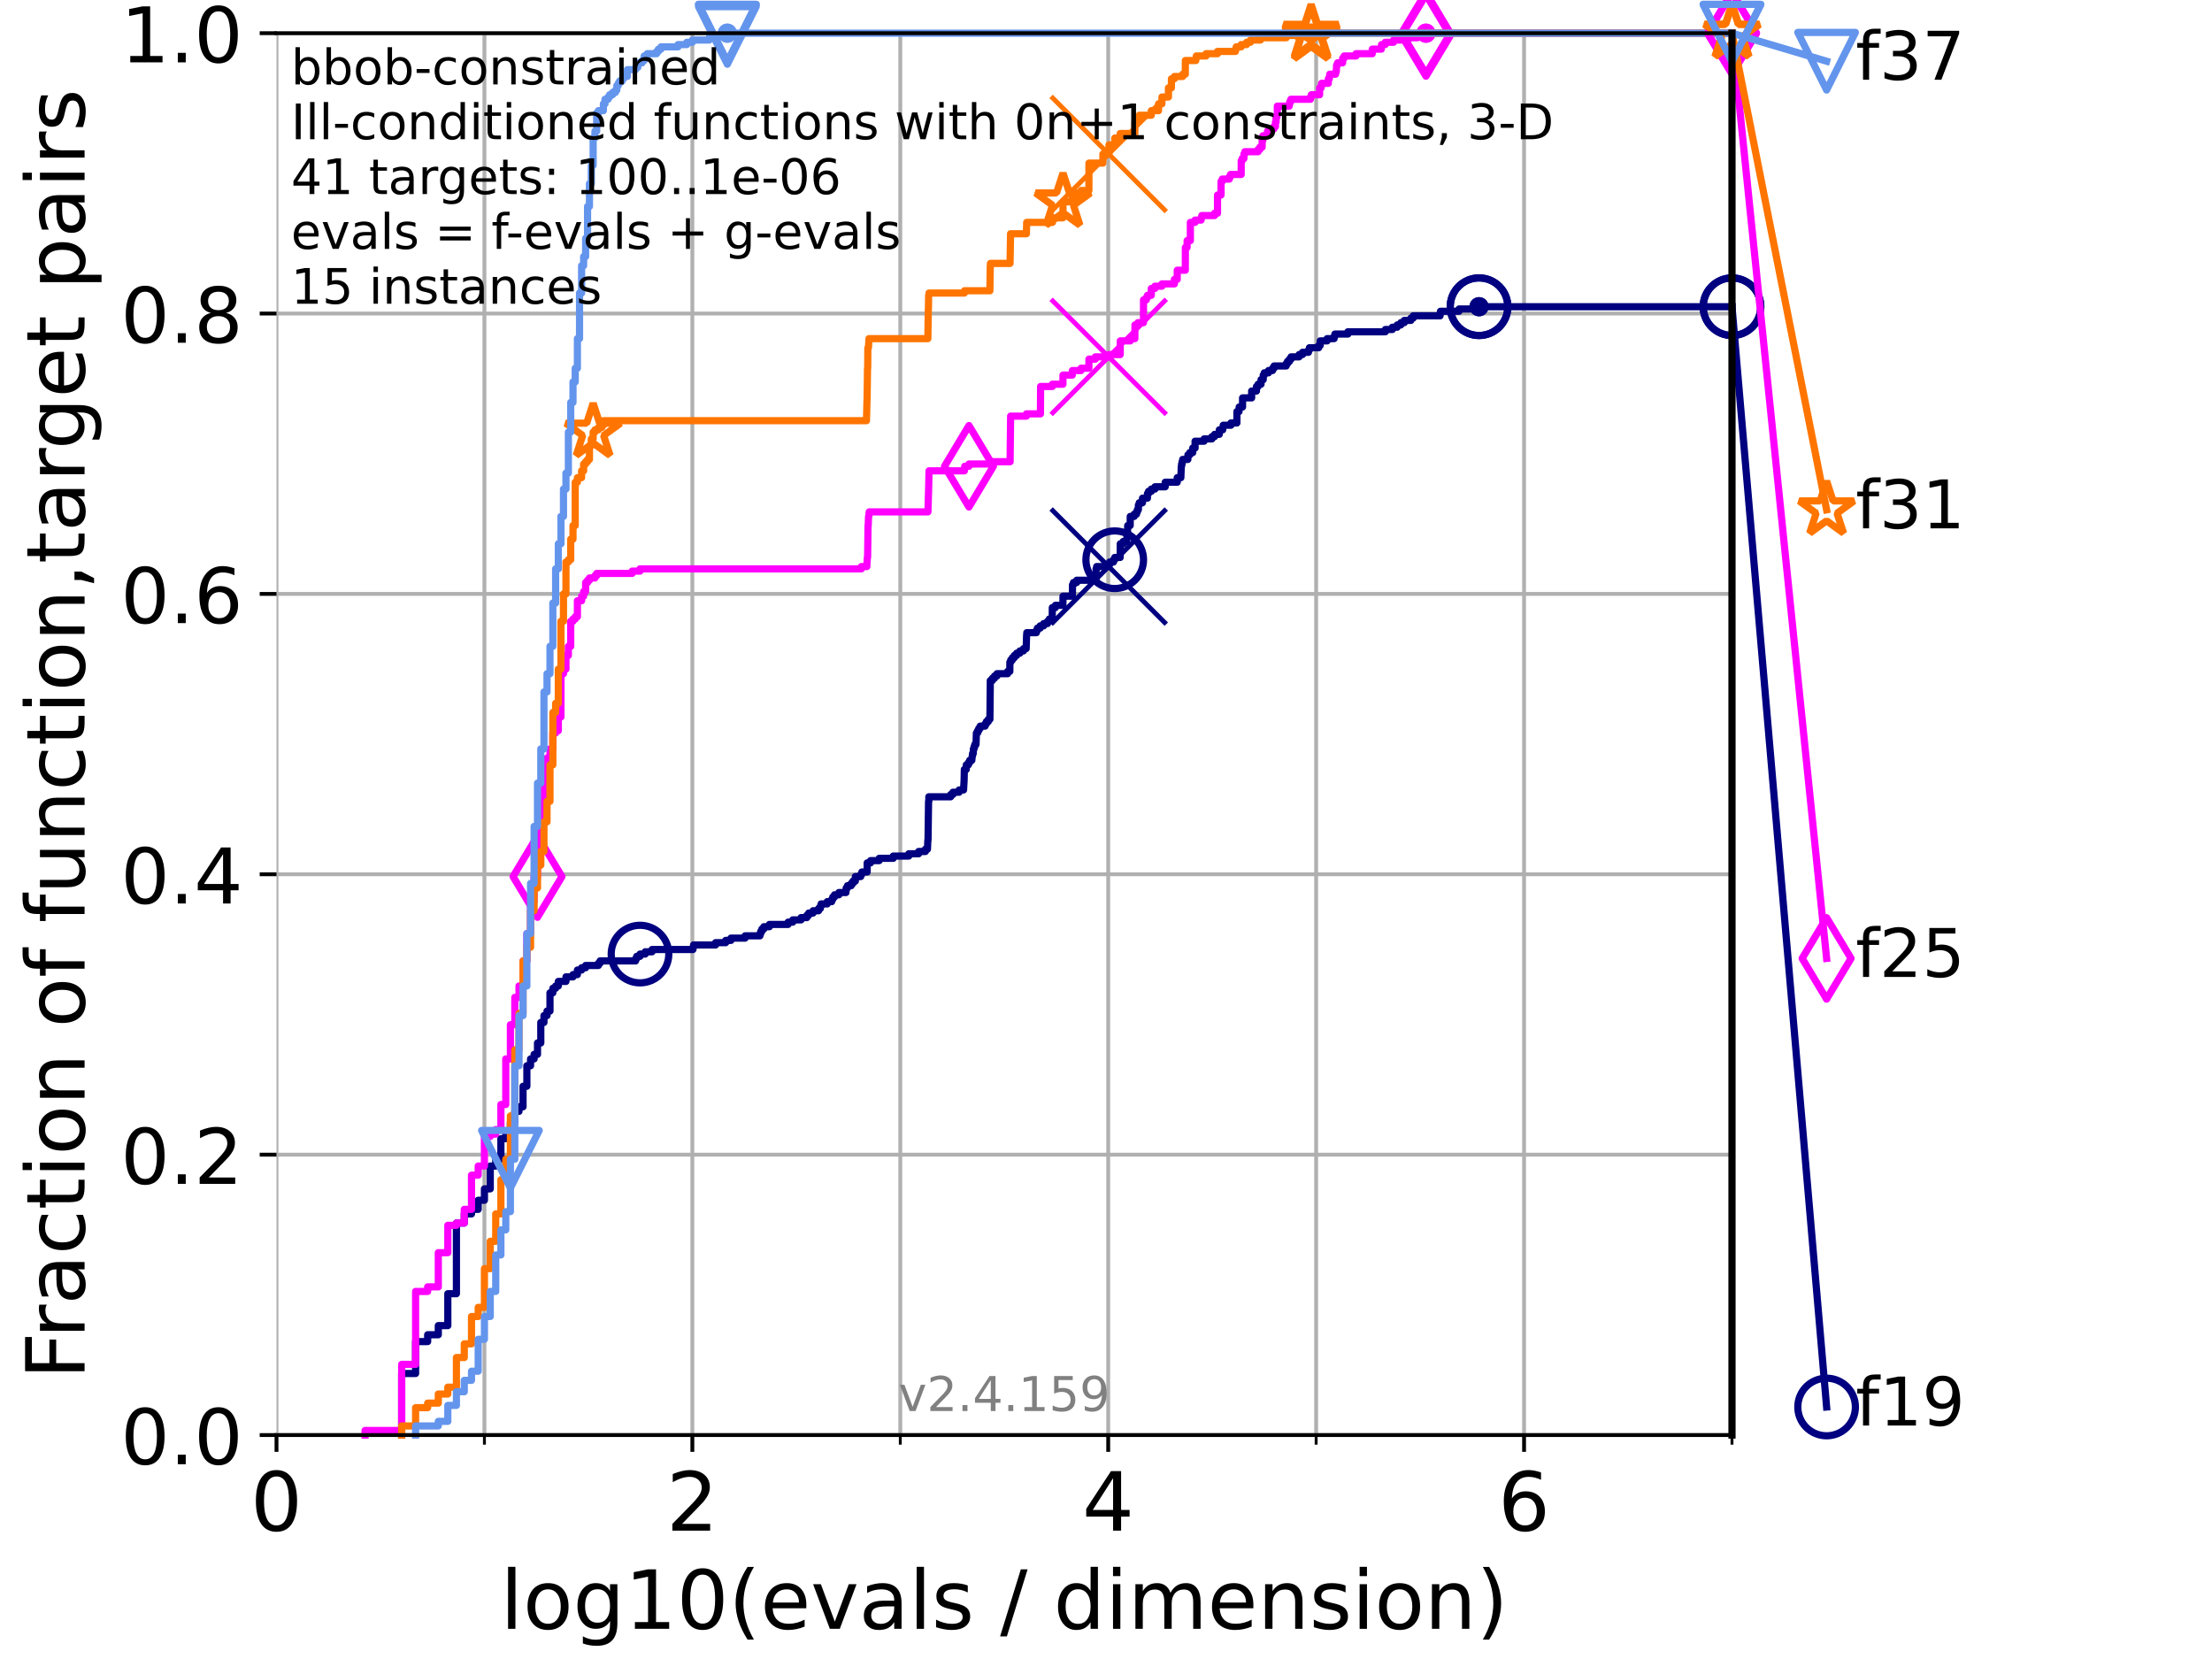 <?xml version="1.0" encoding="utf-8" standalone="no"?>
<!DOCTYPE svg PUBLIC "-//W3C//DTD SVG 1.1//EN"
  "http://www.w3.org/Graphics/SVG/1.1/DTD/svg11.dtd">
<!-- Created with matplotlib (https://matplotlib.org/) -->
<svg height="345.6pt" version="1.1" viewBox="0 0 460.8 345.6" width="460.8pt" xmlns="http://www.w3.org/2000/svg" xmlns:xlink="http://www.w3.org/1999/xlink">
 <defs>
  <style type="text/css">*{stroke-linecap:butt;stroke-linejoin:round;}</style>
 </defs>
 <g id="figure_1">
  <g id="patch_1">
   <path d="M 0 345.6 
L 460.8 345.6 
L 460.8 0 
L 0 0 
z
" style="fill:#ffffff;"/>
  </g>
  <g id="axes_1">
   <g id="patch_2">
    <path d="M 57.6 298.944 
L 360.806 298.944 
L 360.806 6.912 
L 57.6 6.912 
z
" style="fill:#ffffff;"/>
   </g>
   <g id="matplotlib.axis_1">
    <g id="xtick_1">
     <g id="line2d_1">
      <path clip-path="url(#p256d7e3f06)" d="M 57.6 298.944 
L 57.6 6.912 
" style="fill:none;stroke:#b0b0b0;stroke-linecap:square;stroke-width:0.8;"/>
     </g>
     <g id="line2d_2">
      <defs>
       <path d="M 0 0 
L 0 3.5 
" id="mda0f9d25c1" style="stroke:#000000;stroke-width:0.8;"/>
      </defs>
      <g>
       <use style="stroke:#000000;stroke-width:0.8;" x="57.6" xlink:href="#mda0f9d25c1" y="298.944"/>
      </g>
     </g>
     <g id="text_1">
      <!-- 0 -->
      <g transform="translate(52.192 318.861)scale(0.17 -0.17)">
       <defs>
        <path d="M 31.781 66.406 
Q 24.172 66.406 20.328 58.906 
Q 16.5 51.422 16.5 36.375 
Q 16.5 21.391 20.328 13.891 
Q 24.172 6.391 31.781 6.391 
Q 39.453 6.391 43.281 13.891 
Q 47.125 21.391 47.125 36.375 
Q 47.125 51.422 43.281 58.906 
Q 39.453 66.406 31.781 66.406 
z
M 31.781 74.219 
Q 44.047 74.219 50.516 64.516 
Q 56.984 54.828 56.984 36.375 
Q 56.984 17.969 50.516 8.266 
Q 44.047 -1.422 31.781 -1.422 
Q 19.531 -1.422 13.062 8.266 
Q 6.594 17.969 6.594 36.375 
Q 6.594 54.828 13.062 64.516 
Q 19.531 74.219 31.781 74.219 
z
" id="DejaVuSans-48"/>
       </defs>
       <use xlink:href="#DejaVuSans-48"/>
      </g>
     </g>
    </g>
    <g id="xtick_2">
     <g id="line2d_3">
      <path clip-path="url(#p256d7e3f06)" d="M 144.23 298.944 
L 144.23 6.912 
" style="fill:none;stroke:#b0b0b0;stroke-linecap:square;stroke-width:0.8;"/>
     </g>
     <g id="line2d_4">
      <g>
       <use style="stroke:#000000;stroke-width:0.8;" x="144.23" xlink:href="#mda0f9d25c1" y="298.944"/>
      </g>
     </g>
     <g id="text_2">
      <!-- 2 -->
      <g transform="translate(138.822 318.861)scale(0.17 -0.17)">
       <defs>
        <path d="M 19.188 8.297 
L 53.609 8.297 
L 53.609 0 
L 7.328 0 
L 7.328 8.297 
Q 12.938 14.109 22.625 23.891 
Q 32.328 33.688 34.812 36.531 
Q 39.547 41.844 41.422 45.531 
Q 43.312 49.219 43.312 52.781 
Q 43.312 58.594 39.234 62.25 
Q 35.156 65.922 28.609 65.922 
Q 23.969 65.922 18.812 64.312 
Q 13.672 62.703 7.812 59.422 
L 7.812 69.391 
Q 13.766 71.781 18.938 73 
Q 24.125 74.219 28.422 74.219 
Q 39.75 74.219 46.484 68.547 
Q 53.219 62.891 53.219 53.422 
Q 53.219 48.922 51.531 44.891 
Q 49.859 40.875 45.406 35.406 
Q 44.188 33.984 37.641 27.219 
Q 31.109 20.453 19.188 8.297 
z
" id="DejaVuSans-50"/>
       </defs>
       <use xlink:href="#DejaVuSans-50"/>
      </g>
     </g>
    </g>
    <g id="xtick_3">
     <g id="line2d_5">
      <path clip-path="url(#p256d7e3f06)" d="M 230.861 298.944 
L 230.861 6.912 
" style="fill:none;stroke:#b0b0b0;stroke-linecap:square;stroke-width:0.8;"/>
     </g>
     <g id="line2d_6">
      <g>
       <use style="stroke:#000000;stroke-width:0.8;" x="230.861" xlink:href="#mda0f9d25c1" y="298.944"/>
      </g>
     </g>
     <g id="text_3">
      <!-- 4 -->
      <g transform="translate(225.453 318.861)scale(0.17 -0.17)">
       <defs>
        <path d="M 37.797 64.312 
L 12.891 25.391 
L 37.797 25.391 
z
M 35.203 72.906 
L 47.609 72.906 
L 47.609 25.391 
L 58.016 25.391 
L 58.016 17.188 
L 47.609 17.188 
L 47.609 0 
L 37.797 0 
L 37.797 17.188 
L 4.891 17.188 
L 4.891 26.703 
z
" id="DejaVuSans-52"/>
       </defs>
       <use xlink:href="#DejaVuSans-52"/>
      </g>
     </g>
    </g>
    <g id="xtick_4">
     <g id="line2d_7">
      <path clip-path="url(#p256d7e3f06)" d="M 317.491 298.944 
L 317.491 6.912 
" style="fill:none;stroke:#b0b0b0;stroke-linecap:square;stroke-width:0.8;"/>
     </g>
     <g id="line2d_8">
      <g>
       <use style="stroke:#000000;stroke-width:0.8;" x="317.491" xlink:href="#mda0f9d25c1" y="298.944"/>
      </g>
     </g>
     <g id="text_4">
      <!-- 6 -->
      <g transform="translate(312.083 318.861)scale(0.17 -0.17)">
       <defs>
        <path d="M 33.016 40.375 
Q 26.375 40.375 22.484 35.828 
Q 18.609 31.297 18.609 23.391 
Q 18.609 15.531 22.484 10.953 
Q 26.375 6.391 33.016 6.391 
Q 39.656 6.391 43.531 10.953 
Q 47.406 15.531 47.406 23.391 
Q 47.406 31.297 43.531 35.828 
Q 39.656 40.375 33.016 40.375 
z
M 52.594 71.297 
L 52.594 62.312 
Q 48.875 64.062 45.094 64.984 
Q 41.312 65.922 37.594 65.922 
Q 27.828 65.922 22.672 59.328 
Q 17.531 52.734 16.797 39.406 
Q 19.672 43.656 24.016 45.922 
Q 28.375 48.188 33.594 48.188 
Q 44.578 48.188 50.953 41.516 
Q 57.328 34.859 57.328 23.391 
Q 57.328 12.156 50.688 5.359 
Q 44.047 -1.422 33.016 -1.422 
Q 20.359 -1.422 13.672 8.266 
Q 6.984 17.969 6.984 36.375 
Q 6.984 53.656 15.188 63.938 
Q 23.391 74.219 37.203 74.219 
Q 40.922 74.219 44.703 73.484 
Q 48.484 72.75 52.594 71.297 
z
" id="DejaVuSans-54"/>
       </defs>
       <use xlink:href="#DejaVuSans-54"/>
      </g>
     </g>
    </g>
    <g id="xtick_5">
     <g id="line2d_9">
      <path clip-path="url(#p256d7e3f06)" d="M 100.915 298.944 
L 100.915 6.912 
" style="fill:none;stroke:#b0b0b0;stroke-linecap:square;stroke-width:0.8;"/>
     </g>
     <g id="line2d_10">
      <defs>
       <path d="M 0 0 
L 0 2 
" id="m8d0a6d5b79" style="stroke:#000000;stroke-width:0.6;"/>
      </defs>
      <g>
       <use style="stroke:#000000;stroke-width:0.6;" x="100.915" xlink:href="#m8d0a6d5b79" y="298.944"/>
      </g>
     </g>
    </g>
    <g id="xtick_6">
     <g id="line2d_11">
      <path clip-path="url(#p256d7e3f06)" d="M 187.546 298.944 
L 187.546 6.912 
" style="fill:none;stroke:#b0b0b0;stroke-linecap:square;stroke-width:0.8;"/>
     </g>
     <g id="line2d_12">
      <g>
       <use style="stroke:#000000;stroke-width:0.6;" x="187.546" xlink:href="#m8d0a6d5b79" y="298.944"/>
      </g>
     </g>
    </g>
    <g id="xtick_7">
     <g id="line2d_13">
      <path clip-path="url(#p256d7e3f06)" d="M 274.176 298.944 
L 274.176 6.912 
" style="fill:none;stroke:#b0b0b0;stroke-linecap:square;stroke-width:0.8;"/>
     </g>
     <g id="line2d_14">
      <g>
       <use style="stroke:#000000;stroke-width:0.6;" x="274.176" xlink:href="#m8d0a6d5b79" y="298.944"/>
      </g>
     </g>
    </g>
    <g id="xtick_8">
     <g id="line2d_15">
      <path clip-path="url(#p256d7e3f06)" d="M 360.806 298.944 
L 360.806 6.912 
" style="fill:none;stroke:#b0b0b0;stroke-linecap:square;stroke-width:0.8;"/>
     </g>
     <g id="line2d_16">
      <g>
       <use style="stroke:#000000;stroke-width:0.6;" x="360.806" xlink:href="#m8d0a6d5b79" y="298.944"/>
      </g>
     </g>
    </g>
    <g id="text_5">
     <!-- log10(evals / dimension) -->
     <g transform="translate(104.239 339.314)scale(0.17 -0.17)">
      <defs>
       <path d="M 9.422 75.984 
L 18.406 75.984 
L 18.406 0 
L 9.422 0 
z
" id="DejaVuSans-108"/>
       <path d="M 30.609 48.391 
Q 23.391 48.391 19.188 42.75 
Q 14.984 37.109 14.984 27.297 
Q 14.984 17.484 19.156 11.844 
Q 23.344 6.203 30.609 6.203 
Q 37.797 6.203 41.984 11.859 
Q 46.188 17.531 46.188 27.297 
Q 46.188 37.016 41.984 42.703 
Q 37.797 48.391 30.609 48.391 
z
M 30.609 56 
Q 42.328 56 49.016 48.375 
Q 55.719 40.766 55.719 27.297 
Q 55.719 13.875 49.016 6.219 
Q 42.328 -1.422 30.609 -1.422 
Q 18.844 -1.422 12.172 6.219 
Q 5.516 13.875 5.516 27.297 
Q 5.516 40.766 12.172 48.375 
Q 18.844 56 30.609 56 
z
" id="DejaVuSans-111"/>
       <path d="M 45.406 27.984 
Q 45.406 37.75 41.375 43.109 
Q 37.359 48.484 30.078 48.484 
Q 22.859 48.484 18.828 43.109 
Q 14.797 37.75 14.797 27.984 
Q 14.797 18.266 18.828 12.891 
Q 22.859 7.516 30.078 7.516 
Q 37.359 7.516 41.375 12.891 
Q 45.406 18.266 45.406 27.984 
z
M 54.391 6.781 
Q 54.391 -7.172 48.188 -13.984 
Q 42 -20.797 29.203 -20.797 
Q 24.469 -20.797 20.266 -20.094 
Q 16.062 -19.391 12.109 -17.922 
L 12.109 -9.188 
Q 16.062 -11.328 19.922 -12.344 
Q 23.781 -13.375 27.781 -13.375 
Q 36.625 -13.375 41.016 -8.766 
Q 45.406 -4.156 45.406 5.172 
L 45.406 9.625 
Q 42.625 4.781 38.281 2.391 
Q 33.938 0 27.875 0 
Q 17.828 0 11.672 7.656 
Q 5.516 15.328 5.516 27.984 
Q 5.516 40.672 11.672 48.328 
Q 17.828 56 27.875 56 
Q 33.938 56 38.281 53.609 
Q 42.625 51.219 45.406 46.391 
L 45.406 54.688 
L 54.391 54.688 
z
" id="DejaVuSans-103"/>
       <path d="M 12.406 8.297 
L 28.516 8.297 
L 28.516 63.922 
L 10.984 60.406 
L 10.984 69.391 
L 28.422 72.906 
L 38.281 72.906 
L 38.281 8.297 
L 54.391 8.297 
L 54.391 0 
L 12.406 0 
z
" id="DejaVuSans-49"/>
       <path d="M 31 75.875 
Q 24.469 64.656 21.281 53.656 
Q 18.109 42.672 18.109 31.391 
Q 18.109 20.125 21.312 9.062 
Q 24.516 -2 31 -13.188 
L 23.188 -13.188 
Q 15.875 -1.703 12.234 9.375 
Q 8.594 20.453 8.594 31.391 
Q 8.594 42.281 12.203 53.312 
Q 15.828 64.359 23.188 75.875 
z
" id="DejaVuSans-40"/>
       <path d="M 56.203 29.594 
L 56.203 25.203 
L 14.891 25.203 
Q 15.484 15.922 20.484 11.062 
Q 25.484 6.203 34.422 6.203 
Q 39.594 6.203 44.453 7.469 
Q 49.312 8.734 54.109 11.281 
L 54.109 2.781 
Q 49.266 0.734 44.188 -0.344 
Q 39.109 -1.422 33.891 -1.422 
Q 20.797 -1.422 13.156 6.188 
Q 5.516 13.812 5.516 26.812 
Q 5.516 40.234 12.766 48.109 
Q 20.016 56 32.328 56 
Q 43.359 56 49.781 48.891 
Q 56.203 41.797 56.203 29.594 
z
M 47.219 32.234 
Q 47.125 39.594 43.094 43.984 
Q 39.062 48.391 32.422 48.391 
Q 24.906 48.391 20.391 44.141 
Q 15.875 39.891 15.188 32.172 
z
" id="DejaVuSans-101"/>
       <path d="M 2.984 54.688 
L 12.5 54.688 
L 29.594 8.797 
L 46.688 54.688 
L 56.203 54.688 
L 35.688 0 
L 23.484 0 
z
" id="DejaVuSans-118"/>
       <path d="M 34.281 27.484 
Q 23.391 27.484 19.188 25 
Q 14.984 22.516 14.984 16.5 
Q 14.984 11.719 18.141 8.906 
Q 21.297 6.109 26.703 6.109 
Q 34.188 6.109 38.703 11.406 
Q 43.219 16.703 43.219 25.484 
L 43.219 27.484 
z
M 52.203 31.203 
L 52.203 0 
L 43.219 0 
L 43.219 8.297 
Q 40.141 3.328 35.547 0.953 
Q 30.953 -1.422 24.312 -1.422 
Q 15.922 -1.422 10.953 3.297 
Q 6 8.016 6 15.922 
Q 6 25.141 12.172 29.828 
Q 18.359 34.516 30.609 34.516 
L 43.219 34.516 
L 43.219 35.406 
Q 43.219 41.609 39.141 45 
Q 35.062 48.391 27.688 48.391 
Q 23 48.391 18.547 47.266 
Q 14.109 46.141 10.016 43.891 
L 10.016 52.203 
Q 14.938 54.109 19.578 55.047 
Q 24.219 56 28.609 56 
Q 40.484 56 46.344 49.844 
Q 52.203 43.703 52.203 31.203 
z
" id="DejaVuSans-97"/>
       <path d="M 44.281 53.078 
L 44.281 44.578 
Q 40.484 46.531 36.375 47.5 
Q 32.281 48.484 27.875 48.484 
Q 21.188 48.484 17.844 46.438 
Q 14.5 44.391 14.5 40.281 
Q 14.5 37.156 16.891 35.375 
Q 19.281 33.594 26.516 31.984 
L 29.594 31.297 
Q 39.156 29.25 43.188 25.516 
Q 47.219 21.781 47.219 15.094 
Q 47.219 7.469 41.188 3.016 
Q 35.156 -1.422 24.609 -1.422 
Q 20.219 -1.422 15.453 -0.562 
Q 10.688 0.297 5.422 2 
L 5.422 11.281 
Q 10.406 8.688 15.234 7.391 
Q 20.062 6.109 24.812 6.109 
Q 31.156 6.109 34.562 8.281 
Q 37.984 10.453 37.984 14.406 
Q 37.984 18.062 35.516 20.016 
Q 33.062 21.969 24.703 23.781 
L 21.578 24.516 
Q 13.234 26.266 9.516 29.906 
Q 5.812 33.547 5.812 39.891 
Q 5.812 47.609 11.281 51.797 
Q 16.75 56 26.812 56 
Q 31.781 56 36.172 55.266 
Q 40.578 54.547 44.281 53.078 
z
" id="DejaVuSans-115"/>
       <path id="DejaVuSans-32"/>
       <path d="M 25.391 72.906 
L 33.688 72.906 
L 8.297 -9.281 
L 0 -9.281 
z
" id="DejaVuSans-47"/>
       <path d="M 45.406 46.391 
L 45.406 75.984 
L 54.391 75.984 
L 54.391 0 
L 45.406 0 
L 45.406 8.203 
Q 42.578 3.328 38.25 0.953 
Q 33.938 -1.422 27.875 -1.422 
Q 17.969 -1.422 11.734 6.484 
Q 5.516 14.406 5.516 27.297 
Q 5.516 40.188 11.734 48.094 
Q 17.969 56 27.875 56 
Q 33.938 56 38.25 53.625 
Q 42.578 51.266 45.406 46.391 
z
M 14.797 27.297 
Q 14.797 17.391 18.875 11.75 
Q 22.953 6.109 30.078 6.109 
Q 37.203 6.109 41.297 11.75 
Q 45.406 17.391 45.406 27.297 
Q 45.406 37.203 41.297 42.844 
Q 37.203 48.484 30.078 48.484 
Q 22.953 48.484 18.875 42.844 
Q 14.797 37.203 14.797 27.297 
z
" id="DejaVuSans-100"/>
       <path d="M 9.422 54.688 
L 18.406 54.688 
L 18.406 0 
L 9.422 0 
z
M 9.422 75.984 
L 18.406 75.984 
L 18.406 64.594 
L 9.422 64.594 
z
" id="DejaVuSans-105"/>
       <path d="M 52 44.188 
Q 55.375 50.25 60.062 53.125 
Q 64.75 56 71.094 56 
Q 79.641 56 84.281 50.016 
Q 88.922 44.047 88.922 33.016 
L 88.922 0 
L 79.891 0 
L 79.891 32.719 
Q 79.891 40.578 77.094 44.375 
Q 74.312 48.188 68.609 48.188 
Q 61.625 48.188 57.562 43.547 
Q 53.516 38.922 53.516 30.906 
L 53.516 0 
L 44.484 0 
L 44.484 32.719 
Q 44.484 40.625 41.703 44.406 
Q 38.922 48.188 33.109 48.188 
Q 26.219 48.188 22.156 43.531 
Q 18.109 38.875 18.109 30.906 
L 18.109 0 
L 9.078 0 
L 9.078 54.688 
L 18.109 54.688 
L 18.109 46.188 
Q 21.188 51.219 25.484 53.609 
Q 29.781 56 35.688 56 
Q 41.656 56 45.828 52.969 
Q 50 49.953 52 44.188 
z
" id="DejaVuSans-109"/>
       <path d="M 54.891 33.016 
L 54.891 0 
L 45.906 0 
L 45.906 32.719 
Q 45.906 40.484 42.875 44.328 
Q 39.844 48.188 33.797 48.188 
Q 26.516 48.188 22.312 43.547 
Q 18.109 38.922 18.109 30.906 
L 18.109 0 
L 9.078 0 
L 9.078 54.688 
L 18.109 54.688 
L 18.109 46.188 
Q 21.344 51.125 25.703 53.562 
Q 30.078 56 35.797 56 
Q 45.219 56 50.047 50.172 
Q 54.891 44.344 54.891 33.016 
z
" id="DejaVuSans-110"/>
       <path d="M 8.016 75.875 
L 15.828 75.875 
Q 23.141 64.359 26.781 53.312 
Q 30.422 42.281 30.422 31.391 
Q 30.422 20.453 26.781 9.375 
Q 23.141 -1.703 15.828 -13.188 
L 8.016 -13.188 
Q 14.5 -2 17.703 9.062 
Q 20.906 20.125 20.906 31.391 
Q 20.906 42.672 17.703 53.656 
Q 14.5 64.656 8.016 75.875 
z
" id="DejaVuSans-41"/>
      </defs>
      <use xlink:href="#DejaVuSans-108"/>
      <use x="27.783" xlink:href="#DejaVuSans-111"/>
      <use x="88.965" xlink:href="#DejaVuSans-103"/>
      <use x="152.441" xlink:href="#DejaVuSans-49"/>
      <use x="216.064" xlink:href="#DejaVuSans-48"/>
      <use x="279.688" xlink:href="#DejaVuSans-40"/>
      <use x="318.701" xlink:href="#DejaVuSans-101"/>
      <use x="380.225" xlink:href="#DejaVuSans-118"/>
      <use x="439.404" xlink:href="#DejaVuSans-97"/>
      <use x="500.684" xlink:href="#DejaVuSans-108"/>
      <use x="528.467" xlink:href="#DejaVuSans-115"/>
      <use x="580.566" xlink:href="#DejaVuSans-32"/>
      <use x="612.354" xlink:href="#DejaVuSans-47"/>
      <use x="646.045" xlink:href="#DejaVuSans-32"/>
      <use x="677.832" xlink:href="#DejaVuSans-100"/>
      <use x="741.309" xlink:href="#DejaVuSans-105"/>
      <use x="769.092" xlink:href="#DejaVuSans-109"/>
      <use x="866.504" xlink:href="#DejaVuSans-101"/>
      <use x="928.027" xlink:href="#DejaVuSans-110"/>
      <use x="991.406" xlink:href="#DejaVuSans-115"/>
      <use x="1043.506" xlink:href="#DejaVuSans-105"/>
      <use x="1071.289" xlink:href="#DejaVuSans-111"/>
      <use x="1132.471" xlink:href="#DejaVuSans-110"/>
      <use x="1195.85" xlink:href="#DejaVuSans-41"/>
     </g>
    </g>
   </g>
   <g id="matplotlib.axis_2">
    <g id="ytick_1">
     <g id="line2d_17">
      <path clip-path="url(#p256d7e3f06)" d="M 57.6 298.944 
L 360.806 298.944 
" style="fill:none;stroke:#b0b0b0;stroke-linecap:square;stroke-width:0.8;"/>
     </g>
     <g id="line2d_18">
      <defs>
       <path d="M 0 0 
L -3.5 0 
" id="m90b7e710bc" style="stroke:#000000;stroke-width:0.8;"/>
      </defs>
      <g>
       <use style="stroke:#000000;stroke-width:0.8;" x="57.6" xlink:href="#m90b7e710bc" y="298.944"/>
      </g>
     </g>
     <g id="text_6">
      <!-- 0.0 -->
      <g transform="translate(25.155 305.023)scale(0.16 -0.16)">
       <defs>
        <path d="M 10.688 12.406 
L 21 12.406 
L 21 0 
L 10.688 0 
z
" id="DejaVuSans-46"/>
       </defs>
       <use xlink:href="#DejaVuSans-48"/>
       <use x="63.623" xlink:href="#DejaVuSans-46"/>
       <use x="95.41" xlink:href="#DejaVuSans-48"/>
      </g>
     </g>
    </g>
    <g id="ytick_2">
     <g id="line2d_19">
      <path clip-path="url(#p256d7e3f06)" d="M 57.6 240.538 
L 360.806 240.538 
" style="fill:none;stroke:#b0b0b0;stroke-linecap:square;stroke-width:0.8;"/>
     </g>
     <g id="line2d_20">
      <g>
       <use style="stroke:#000000;stroke-width:0.8;" x="57.6" xlink:href="#m90b7e710bc" y="240.538"/>
      </g>
     </g>
     <g id="text_7">
      <!-- 0.2 -->
      <g transform="translate(25.155 246.616)scale(0.16 -0.16)">
       <use xlink:href="#DejaVuSans-48"/>
       <use x="63.623" xlink:href="#DejaVuSans-46"/>
       <use x="95.41" xlink:href="#DejaVuSans-50"/>
      </g>
     </g>
    </g>
    <g id="ytick_3">
     <g id="line2d_21">
      <path clip-path="url(#p256d7e3f06)" d="M 57.6 182.131 
L 360.806 182.131 
" style="fill:none;stroke:#b0b0b0;stroke-linecap:square;stroke-width:0.8;"/>
     </g>
     <g id="line2d_22">
      <g>
       <use style="stroke:#000000;stroke-width:0.8;" x="57.6" xlink:href="#m90b7e710bc" y="182.131"/>
      </g>
     </g>
     <g id="text_8">
      <!-- 0.4 -->
      <g transform="translate(25.155 188.21)scale(0.16 -0.16)">
       <use xlink:href="#DejaVuSans-48"/>
       <use x="63.623" xlink:href="#DejaVuSans-46"/>
       <use x="95.41" xlink:href="#DejaVuSans-52"/>
      </g>
     </g>
    </g>
    <g id="ytick_4">
     <g id="line2d_23">
      <path clip-path="url(#p256d7e3f06)" d="M 57.6 123.725 
L 360.806 123.725 
" style="fill:none;stroke:#b0b0b0;stroke-linecap:square;stroke-width:0.8;"/>
     </g>
     <g id="line2d_24">
      <g>
       <use style="stroke:#000000;stroke-width:0.8;" x="57.6" xlink:href="#m90b7e710bc" y="123.725"/>
      </g>
     </g>
     <g id="text_9">
      <!-- 0.6 -->
      <g transform="translate(25.155 129.804)scale(0.16 -0.16)">
       <use xlink:href="#DejaVuSans-48"/>
       <use x="63.623" xlink:href="#DejaVuSans-46"/>
       <use x="95.41" xlink:href="#DejaVuSans-54"/>
      </g>
     </g>
    </g>
    <g id="ytick_5">
     <g id="line2d_25">
      <path clip-path="url(#p256d7e3f06)" d="M 57.6 65.318 
L 360.806 65.318 
" style="fill:none;stroke:#b0b0b0;stroke-linecap:square;stroke-width:0.8;"/>
     </g>
     <g id="line2d_26">
      <g>
       <use style="stroke:#000000;stroke-width:0.8;" x="57.6" xlink:href="#m90b7e710bc" y="65.318"/>
      </g>
     </g>
     <g id="text_10">
      <!-- 0.8 -->
      <g transform="translate(25.155 71.397)scale(0.16 -0.16)">
       <defs>
        <path d="M 31.781 34.625 
Q 24.75 34.625 20.719 30.859 
Q 16.703 27.094 16.703 20.516 
Q 16.703 13.922 20.719 10.156 
Q 24.75 6.391 31.781 6.391 
Q 38.812 6.391 42.859 10.172 
Q 46.922 13.969 46.922 20.516 
Q 46.922 27.094 42.891 30.859 
Q 38.875 34.625 31.781 34.625 
z
M 21.922 38.812 
Q 15.578 40.375 12.031 44.719 
Q 8.5 49.078 8.5 55.328 
Q 8.5 64.062 14.719 69.141 
Q 20.953 74.219 31.781 74.219 
Q 42.672 74.219 48.875 69.141 
Q 55.078 64.062 55.078 55.328 
Q 55.078 49.078 51.531 44.719 
Q 48 40.375 41.703 38.812 
Q 48.828 37.156 52.797 32.312 
Q 56.781 27.484 56.781 20.516 
Q 56.781 9.906 50.312 4.234 
Q 43.844 -1.422 31.781 -1.422 
Q 19.734 -1.422 13.25 4.234 
Q 6.781 9.906 6.781 20.516 
Q 6.781 27.484 10.781 32.312 
Q 14.797 37.156 21.922 38.812 
z
M 18.312 54.391 
Q 18.312 48.734 21.844 45.562 
Q 25.391 42.391 31.781 42.391 
Q 38.141 42.391 41.719 45.562 
Q 45.312 48.734 45.312 54.391 
Q 45.312 60.062 41.719 63.234 
Q 38.141 66.406 31.781 66.406 
Q 25.391 66.406 21.844 63.234 
Q 18.312 60.062 18.312 54.391 
z
" id="DejaVuSans-56"/>
       </defs>
       <use xlink:href="#DejaVuSans-48"/>
       <use x="63.623" xlink:href="#DejaVuSans-46"/>
       <use x="95.41" xlink:href="#DejaVuSans-56"/>
      </g>
     </g>
    </g>
    <g id="ytick_6">
     <g id="line2d_27">
      <path clip-path="url(#p256d7e3f06)" d="M 57.6 6.912 
L 360.806 6.912 
" style="fill:none;stroke:#b0b0b0;stroke-linecap:square;stroke-width:0.8;"/>
     </g>
     <g id="line2d_28">
      <g>
       <use style="stroke:#000000;stroke-width:0.8;" x="57.6" xlink:href="#m90b7e710bc" y="6.912"/>
      </g>
     </g>
     <g id="text_11">
      <!-- 1.0 -->
      <g transform="translate(25.155 12.991)scale(0.16 -0.16)">
       <use xlink:href="#DejaVuSans-49"/>
       <use x="63.623" xlink:href="#DejaVuSans-46"/>
       <use x="95.41" xlink:href="#DejaVuSans-48"/>
      </g>
     </g>
    </g>
    <g id="text_12">
     <!-- Fraction of function,target pairs -->
     <g transform="translate(17.62 287.313)rotate(-90)scale(0.17 -0.17)">
      <defs>
       <path d="M 9.812 72.906 
L 51.703 72.906 
L 51.703 64.594 
L 19.672 64.594 
L 19.672 43.109 
L 48.578 43.109 
L 48.578 34.812 
L 19.672 34.812 
L 19.672 0 
L 9.812 0 
z
" id="DejaVuSans-70"/>
       <path d="M 41.109 46.297 
Q 39.594 47.172 37.812 47.578 
Q 36.031 48 33.891 48 
Q 26.266 48 22.188 43.047 
Q 18.109 38.094 18.109 28.812 
L 18.109 0 
L 9.078 0 
L 9.078 54.688 
L 18.109 54.688 
L 18.109 46.188 
Q 20.953 51.172 25.484 53.578 
Q 30.031 56 36.531 56 
Q 37.453 56 38.578 55.875 
Q 39.703 55.766 41.062 55.516 
z
" id="DejaVuSans-114"/>
       <path d="M 48.781 52.594 
L 48.781 44.188 
Q 44.969 46.297 41.141 47.344 
Q 37.312 48.391 33.406 48.391 
Q 24.656 48.391 19.812 42.844 
Q 14.984 37.312 14.984 27.297 
Q 14.984 17.281 19.812 11.734 
Q 24.656 6.203 33.406 6.203 
Q 37.312 6.203 41.141 7.25 
Q 44.969 8.297 48.781 10.406 
L 48.781 2.094 
Q 45.016 0.344 40.984 -0.531 
Q 36.969 -1.422 32.422 -1.422 
Q 20.062 -1.422 12.781 6.344 
Q 5.516 14.109 5.516 27.297 
Q 5.516 40.672 12.859 48.328 
Q 20.219 56 33.016 56 
Q 37.156 56 41.109 55.141 
Q 45.062 54.297 48.781 52.594 
z
" id="DejaVuSans-99"/>
       <path d="M 18.312 70.219 
L 18.312 54.688 
L 36.812 54.688 
L 36.812 47.703 
L 18.312 47.703 
L 18.312 18.016 
Q 18.312 11.328 20.141 9.422 
Q 21.969 7.516 27.594 7.516 
L 36.812 7.516 
L 36.812 0 
L 27.594 0 
Q 17.188 0 13.234 3.875 
Q 9.281 7.766 9.281 18.016 
L 9.281 47.703 
L 2.688 47.703 
L 2.688 54.688 
L 9.281 54.688 
L 9.281 70.219 
z
" id="DejaVuSans-116"/>
       <path d="M 37.109 75.984 
L 37.109 68.5 
L 28.516 68.5 
Q 23.688 68.5 21.797 66.547 
Q 19.922 64.594 19.922 59.516 
L 19.922 54.688 
L 34.719 54.688 
L 34.719 47.703 
L 19.922 47.703 
L 19.922 0 
L 10.891 0 
L 10.891 47.703 
L 2.297 47.703 
L 2.297 54.688 
L 10.891 54.688 
L 10.891 58.5 
Q 10.891 67.625 15.141 71.797 
Q 19.391 75.984 28.609 75.984 
z
" id="DejaVuSans-102"/>
       <path d="M 8.5 21.578 
L 8.5 54.688 
L 17.484 54.688 
L 17.484 21.922 
Q 17.484 14.156 20.5 10.266 
Q 23.531 6.391 29.594 6.391 
Q 36.859 6.391 41.078 11.031 
Q 45.312 15.672 45.312 23.688 
L 45.312 54.688 
L 54.297 54.688 
L 54.297 0 
L 45.312 0 
L 45.312 8.406 
Q 42.047 3.422 37.719 1 
Q 33.406 -1.422 27.688 -1.422 
Q 18.266 -1.422 13.375 4.438 
Q 8.5 10.297 8.5 21.578 
z
M 31.109 56 
z
" id="DejaVuSans-117"/>
       <path d="M 11.719 12.406 
L 22.016 12.406 
L 22.016 4 
L 14.016 -11.625 
L 7.719 -11.625 
L 11.719 4 
z
" id="DejaVuSans-44"/>
       <path d="M 18.109 8.203 
L 18.109 -20.797 
L 9.078 -20.797 
L 9.078 54.688 
L 18.109 54.688 
L 18.109 46.391 
Q 20.953 51.266 25.266 53.625 
Q 29.594 56 35.594 56 
Q 45.562 56 51.781 48.094 
Q 58.016 40.188 58.016 27.297 
Q 58.016 14.406 51.781 6.484 
Q 45.562 -1.422 35.594 -1.422 
Q 29.594 -1.422 25.266 0.953 
Q 20.953 3.328 18.109 8.203 
z
M 48.688 27.297 
Q 48.688 37.203 44.609 42.844 
Q 40.531 48.484 33.406 48.484 
Q 26.266 48.484 22.188 42.844 
Q 18.109 37.203 18.109 27.297 
Q 18.109 17.391 22.188 11.75 
Q 26.266 6.109 33.406 6.109 
Q 40.531 6.109 44.609 11.75 
Q 48.688 17.391 48.688 27.297 
z
" id="DejaVuSans-112"/>
      </defs>
      <use xlink:href="#DejaVuSans-70"/>
      <use x="50.27" xlink:href="#DejaVuSans-114"/>
      <use x="91.383" xlink:href="#DejaVuSans-97"/>
      <use x="152.662" xlink:href="#DejaVuSans-99"/>
      <use x="207.643" xlink:href="#DejaVuSans-116"/>
      <use x="246.852" xlink:href="#DejaVuSans-105"/>
      <use x="274.635" xlink:href="#DejaVuSans-111"/>
      <use x="335.816" xlink:href="#DejaVuSans-110"/>
      <use x="399.195" xlink:href="#DejaVuSans-32"/>
      <use x="430.982" xlink:href="#DejaVuSans-111"/>
      <use x="492.164" xlink:href="#DejaVuSans-102"/>
      <use x="527.369" xlink:href="#DejaVuSans-32"/>
      <use x="559.156" xlink:href="#DejaVuSans-102"/>
      <use x="594.361" xlink:href="#DejaVuSans-117"/>
      <use x="657.74" xlink:href="#DejaVuSans-110"/>
      <use x="721.119" xlink:href="#DejaVuSans-99"/>
      <use x="776.1" xlink:href="#DejaVuSans-116"/>
      <use x="815.309" xlink:href="#DejaVuSans-105"/>
      <use x="843.092" xlink:href="#DejaVuSans-111"/>
      <use x="904.273" xlink:href="#DejaVuSans-110"/>
      <use x="967.652" xlink:href="#DejaVuSans-44"/>
      <use x="999.439" xlink:href="#DejaVuSans-116"/>
      <use x="1038.648" xlink:href="#DejaVuSans-97"/>
      <use x="1099.928" xlink:href="#DejaVuSans-114"/>
      <use x="1139.291" xlink:href="#DejaVuSans-103"/>
      <use x="1202.768" xlink:href="#DejaVuSans-101"/>
      <use x="1264.291" xlink:href="#DejaVuSans-116"/>
      <use x="1303.5" xlink:href="#DejaVuSans-32"/>
      <use x="1335.287" xlink:href="#DejaVuSans-112"/>
      <use x="1398.764" xlink:href="#DejaVuSans-97"/>
      <use x="1460.043" xlink:href="#DejaVuSans-105"/>
      <use x="1487.826" xlink:href="#DejaVuSans-114"/>
      <use x="1528.939" xlink:href="#DejaVuSans-115"/>
     </g>
    </g>
   </g>
   <g id="line2d_29">
    <defs>
     <path d="M 0 1.5 
C 0.398 1.5 0.779 1.342 1.061 1.061 
C 1.342 0.779 1.5 0.398 1.5 0 
C 1.5 -0.398 1.342 -0.779 1.061 -1.061 
C 0.779 -1.342 0.398 -1.5 0 -1.5 
C -0.398 -1.5 -0.779 -1.342 -1.061 -1.061 
C -1.342 -0.779 -1.5 -0.398 -1.5 0 
C -1.5 0.398 -1.342 0.779 -1.061 1.061 
C -0.779 1.342 -0.398 1.5 0 1.5 
z
" id="m4b7ce2e3e3" style="stroke:#000080;"/>
    </defs>
    <g>
     <use style="fill:#000080;stroke:#000080;" x="308.11" xlink:href="#m4b7ce2e3e3" y="63.894"/>
     <use style="fill:#000080;stroke:#000080;" x="308.11" xlink:href="#m4b7ce2e3e3" y="63.894"/>
    </g>
   </g>
   <g id="line2d_30">
    <path d="M 83.678 298.944 
L 83.678 286.123 
L 86.578 286.123 
L 86.578 279.475 
L 89.09 279.475 
L 89.09 278.051 
L 91.306 278.051 
L 91.306 276.151 
L 93.288 276.151 
L 93.288 269.503 
L 95.081 269.503 
L 95.081 254.783 
L 96.718 254.783 
L 96.718 252.884 
L 98.223 252.884 
L 98.223 251.934 
L 99.617 251.934 
L 99.617 250.035 
L 100.915 250.035 
L 100.915 247.66 
L 102.129 247.66 
L 102.129 242.912 
L 103.27 242.912 
L 103.27 241.487 
L 104.345 241.487 
L 104.345 237.214 
L 105.362 237.214 
L 105.362 236.264 
L 106.327 236.264 
L 106.327 233.89 
L 107.245 233.89 
L 107.245 231.515 
L 108.12 231.515 
L 108.12 230.566 
L 108.956 230.566 
L 108.956 226.292 
L 109.757 226.292 
L 109.757 222.018 
L 110.525 222.018 
L 110.525 220.594 
L 111.262 220.594 
L 111.262 219.644 
L 111.972 219.644 
L 111.972 217.27 
L 112.657 217.27 
L 112.657 212.996 
L 113.317 212.996 
L 113.317 211.572 
L 113.954 211.572 
L 113.954 210.622 
L 114.571 210.622 
L 114.571 206.823 
L 115.168 206.823 
L 115.168 205.874 
L 115.747 205.874 
L 115.747 205.399 
L 116.309 205.399 
L 116.309 204.449 
L 117.9 204.449 
L 117.9 203.499 
L 119.366 203.499 
L 119.366 203.025 
L 120.284 203.025 
L 120.284 202.075 
L 121.159 202.075 
L 121.159 201.6 
L 121.995 201.6 
L 121.995 201.125 
L 124.66 201.125 
L 124.66 200.65 
L 125.012 200.65 
L 125.012 200.175 
L 132.405 200.175 
L 132.405 199.701 
L 132.639 199.701 
L 132.639 199.226 
L 133.323 199.226 
L 133.323 198.751 
L 134.411 198.751 
L 134.411 198.276 
L 135.835 198.276 
L 135.835 197.801 
L 144.355 197.801 
L 144.355 197.326 
L 144.48 197.326 
L 144.48 196.852 
L 149.069 196.852 
L 149.069 196.377 
L 151.177 196.377 
L 151.177 195.902 
L 152.271 195.902 
L 152.271 195.427 
L 155.218 195.427 
L 155.218 194.952 
L 158.306 194.952 
L 158.306 194.477 
L 158.484 194.477 
L 158.484 194.002 
L 158.717 194.002 
L 158.717 193.528 
L 159.119 193.528 
L 159.119 193.053 
L 160.277 193.053 
L 160.277 192.578 
L 164.173 192.578 
L 164.173 192.103 
L 165.146 192.103 
L 165.146 191.628 
L 166.879 191.628 
L 166.879 191.153 
L 168.081 191.153 
L 168.081 190.678 
L 168.466 190.678 
L 168.466 190.204 
L 169.377 190.204 
L 169.377 189.729 
L 170.527 189.729 
L 170.527 189.254 
L 170.895 189.254 
L 170.895 188.779 
L 171.047 188.779 
L 171.047 188.304 
L 172.328 188.304 
L 172.328 187.829 
L 173.262 187.829 
L 173.262 187.355 
L 173.475 187.355 
L 173.475 186.88 
L 173.843 186.88 
L 173.843 186.405 
L 174.756 186.405 
L 174.756 185.93 
L 176.231 185.93 
L 176.277 184.98 
L 176.549 184.98 
L 176.549 184.505 
L 177.32 184.505 
L 177.32 184.031 
L 177.684 184.031 
L 177.684 183.556 
L 178.185 183.556 
L 178.185 182.606 
L 179.306 182.606 
L 179.306 182.131 
L 179.538 182.131 
L 179.538 181.656 
L 180.647 181.656 
L 180.647 179.757 
L 181.357 179.757 
L 181.357 179.282 
L 183.151 179.282 
L 183.151 178.807 
L 186.079 178.807 
L 186.079 178.332 
L 189.321 178.332 
L 189.321 177.858 
L 191.363 177.858 
L 191.363 177.383 
L 192.773 177.383 
L 192.773 176.908 
L 193.205 176.908 
L 193.288 175.008 
L 193.325 175.008 
L 193.436 166.936 
L 193.491 166.936 
L 193.491 165.986 
L 198.041 165.986 
L 198.041 165.511 
L 198.515 165.511 
L 198.515 165.037 
L 199.801 165.037 
L 199.801 164.562 
L 200.728 164.562 
L 200.834 162.662 
L 200.84 162.662 
L 200.89 160.288 
L 201.292 160.288 
L 201.292 159.338 
L 201.734 159.338 
L 201.734 158.864 
L 201.998 158.864 
L 201.998 158.389 
L 202.452 158.389 
L 202.537 157.439 
L 202.599 157.439 
L 202.599 156.964 
L 202.75 156.964 
L 202.773 156.015 
L 202.917 156.015 
L 202.917 155.54 
L 203.077 155.54 
L 203.077 155.065 
L 203.323 155.065 
L 203.398 152.691 
L 203.656 152.691 
L 203.656 152.216 
L 203.894 152.216 
L 203.894 151.741 
L 204.191 151.741 
L 204.191 151.266 
L 205.214 151.266 
L 205.214 150.791 
L 205.482 150.791 
L 205.482 150.316 
L 205.883 150.316 
L 205.883 149.841 
L 206.216 149.841 
L 206.3 141.769 
L 206.73 141.769 
L 206.73 141.294 
L 207.172 141.294 
L 207.172 140.819 
L 207.691 140.819 
L 207.691 140.345 
L 209.902 140.345 
L 209.902 139.87 
L 210.368 139.87 
L 210.368 137.97 
L 210.55 137.97 
L 210.55 137.495 
L 210.894 137.495 
L 210.894 137.021 
L 211.292 137.021 
L 211.292 136.546 
L 211.783 136.546 
L 211.783 136.071 
L 212.462 136.071 
L 212.462 135.596 
L 213.213 135.596 
L 213.213 135.121 
L 213.769 135.121 
L 213.862 132.272 
L 213.899 132.272 
L 213.899 131.797 
L 215.897 131.797 
L 215.897 131.322 
L 216.104 131.322 
L 216.104 130.848 
L 216.69 130.848 
L 216.69 130.373 
L 217.419 130.373 
L 217.419 129.898 
L 218.221 129.898 
L 218.221 129.423 
L 218.591 129.423 
L 218.591 128.948 
L 219.202 128.948 
L 219.214 126.574 
L 219.857 126.574 
L 219.857 126.099 
L 221.423 126.099 
L 221.444 124.2 
L 223.392 124.2 
L 223.42 121.825 
L 223.616 121.825 
L 223.616 121.351 
L 224.298 121.351 
L 224.298 120.876 
L 228.33 120.876 
L 228.331 118.501 
L 228.451 118.501 
L 228.451 118.027 
L 231.015 118.027 
L 231.015 117.552 
L 231.15 117.552 
L 231.15 117.077 
L 231.961 117.077 
L 231.961 116.602 
L 232.217 116.602 
L 232.217 116.127 
L 233.353 116.127 
L 233.369 113.278 
L 233.977 113.278 
L 233.977 112.803 
L 234.714 112.803 
L 234.783 111.379 
L 234.872 111.379 
L 234.921 109.479 
L 235.439 109.479 
L 235.45 107.58 
L 236.277 107.58 
L 236.277 107.105 
L 236.757 107.105 
L 236.757 106.63 
L 236.94 106.63 
L 236.94 106.155 
L 237.147 106.155 
L 237.147 105.206 
L 237.331 105.206 
L 237.331 104.731 
L 238.003 104.731 
L 238.003 103.781 
L 239.028 103.781 
L 239.028 102.831 
L 239.257 102.831 
L 239.257 102.357 
L 239.838 102.357 
L 239.838 101.882 
L 240.601 101.882 
L 240.601 101.407 
L 242.732 101.407 
L 242.732 100.457 
L 245.243 100.457 
L 245.243 99.508 
L 245.992 99.508 
L 246.085 97.133 
L 246.142 97.133 
L 246.142 96.658 
L 246.254 96.658 
L 246.254 96.184 
L 246.371 96.184 
L 246.371 95.709 
L 247.454 95.709 
L 247.461 94.759 
L 247.849 94.759 
L 247.849 94.284 
L 248.465 94.284 
L 248.465 93.334 
L 248.958 93.334 
L 248.958 91.91 
L 250.829 91.91 
L 250.829 91.435 
L 252.464 91.435 
L 252.464 90.96 
L 253.025 90.96 
L 253.025 90.485 
L 254 90.485 
L 254.004 89.536 
L 254.718 89.536 
L 254.818 88.586 
L 256.417 88.586 
L 256.417 88.111 
L 257.67 88.111 
L 257.672 85.737 
L 258.111 85.737 
L 258.141 84.787 
L 258.846 84.787 
L 258.85 82.888 
L 260.741 82.888 
L 260.741 81.463 
L 261.745 81.463 
L 261.745 80.514 
L 262.086 80.514 
L 262.086 80.039 
L 262.697 80.039 
L 262.699 79.089 
L 263.152 79.089 
L 263.153 78.139 
L 263.38 78.139 
L 263.38 77.664 
L 264.255 77.664 
L 264.255 77.19 
L 265.091 77.19 
L 265.091 76.715 
L 265.409 76.715 
L 265.409 76.24 
L 267.93 76.24 
L 267.93 75.765 
L 268.205 75.765 
L 268.205 75.29 
L 268.623 75.29 
L 268.623 74.815 
L 268.955 74.815 
L 268.955 74.341 
L 270.623 74.341 
L 270.623 73.866 
L 271.34 73.866 
L 271.34 73.391 
L 272.579 73.391 
L 272.579 72.916 
L 272.773 72.916 
L 272.773 72.441 
L 274.713 72.441 
L 274.713 71.966 
L 275.021 71.966 
L 275.021 71.017 
L 276.467 71.017 
L 276.467 70.542 
L 277.92 70.542 
L 277.92 70.067 
L 278.082 70.067 
L 278.082 69.592 
L 280.79 69.592 
L 280.79 69.117 
L 288.593 69.117 
L 288.593 68.642 
L 290.057 68.642 
L 290.057 68.167 
L 291.061 68.167 
L 291.061 67.693 
L 291.816 67.693 
L 291.816 67.218 
L 292.542 67.218 
L 292.542 66.743 
L 293.916 66.743 
L 293.916 66.268 
L 294.395 66.268 
L 294.395 65.793 
L 299.993 65.793 
L 300.074 64.844 
L 303.944 64.844 
L 303.944 64.369 
L 308.11 64.369 
L 308.11 63.894 
L 360.806 63.894 
L 360.806 63.894 
" style="fill:none;stroke:#000080;stroke-linecap:square;stroke-width:1.5;"/>
   </g>
   <g id="line2d_31">
    <defs>
     <path d="M 0 6 
C 1.591 6 3.117 5.368 4.243 4.243 
C 5.368 3.117 6 1.591 6 0 
C 6 -1.591 5.368 -3.117 4.243 -4.243 
C 3.117 -5.368 1.591 -6 0 -6 
C -1.591 -6 -3.117 -5.368 -4.243 -4.243 
C -5.368 -3.117 -6 -1.591 -6 0 
C -6 1.591 -5.368 3.117 -4.243 4.243 
C -3.117 5.368 -1.591 6 0 6 
z
" id="m1db16356fb" style="stroke:#000080;stroke-width:1.5;"/>
    </defs>
    <g>
     <use style="fill-opacity:0;stroke:#000080;stroke-width:1.5;" x="133.323" xlink:href="#m1db16356fb" y="198.751"/>
     <use style="fill-opacity:0;stroke:#000080;stroke-width:1.5;" x="232.217" xlink:href="#m1db16356fb" y="116.602"/>
     <use style="fill-opacity:0;stroke:#000080;stroke-width:1.5;" x="308.11" xlink:href="#m1db16356fb" y="63.894"/>
     <use style="fill-opacity:0;stroke:#000080;stroke-width:1.5;" x="308.11" xlink:href="#m1db16356fb" y="63.894"/>
     <use style="fill-opacity:0;stroke:#000080;stroke-width:1.5;" x="360.806" xlink:href="#m1db16356fb" y="63.894"/>
    </g>
   </g>
   <g id="line2d_32">
    <path style="fill:none;stroke:#000080;stroke-linecap:square;stroke-width:1.5;"/>
    <g/>
   </g>
   <g id="line2d_33">
    <path clip-path="url(#p256d7e3f06)" d="M 230.963 118.027 
" style="fill:none;stroke:#000080;stroke-linecap:square;stroke-width:1.5;"/>
    <defs>
     <path d="M -12 12 
L 12 -12 
M -12 -12 
L 12 12 
" id="m84f0c16a62" style="stroke:#000080;"/>
    </defs>
    <g clip-path="url(#p256d7e3f06)">
     <use style="fill:#000080;stroke:#000080;" x="230.963" xlink:href="#m84f0c16a62" y="118.027"/>
    </g>
   </g>
   <g id="line2d_34">
    <defs>
     <path d="M 0 1.5 
C 0.398 1.5 0.779 1.342 1.061 1.061 
C 1.342 0.779 1.5 0.398 1.5 0 
C 1.5 -0.398 1.342 -0.779 1.061 -1.061 
C 0.779 -1.342 0.398 -1.5 0 -1.5 
C -0.398 -1.5 -0.779 -1.342 -1.061 -1.061 
C -1.342 -0.779 -1.5 -0.398 -1.5 0 
C -1.5 0.398 -1.342 0.779 -1.061 1.061 
C -0.779 1.342 -0.398 1.5 0 1.5 
z
" id="m0e55fc05cd" style="stroke:#ff00ff;"/>
    </defs>
    <g>
     <use style="fill:#ff00ff;stroke:#ff00ff;" x="297.055" xlink:href="#m0e55fc05cd" y="6.912"/>
     <use style="fill:#ff00ff;stroke:#ff00ff;" x="297.055" xlink:href="#m0e55fc05cd" y="6.912"/>
    </g>
   </g>
   <g id="line2d_35">
    <path d="M 76.051 298.944 
L 76.051 297.994 
L 83.678 297.994 
L 83.678 284.224 
L 86.578 284.224 
L 86.578 269.029 
L 89.09 269.029 
L 89.09 268.079 
L 91.306 268.079 
L 91.306 260.956 
L 93.288 260.956 
L 93.288 255.258 
L 95.081 255.258 
L 95.081 254.783 
L 96.718 254.783 
L 96.718 251.934 
L 98.223 251.934 
L 98.223 244.811 
L 99.617 244.811 
L 99.617 242.912 
L 100.915 242.912 
L 100.915 236.739 
L 102.129 236.739 
L 102.129 236.264 
L 103.27 236.264 
L 103.27 235.314 
L 104.345 235.314 
L 104.345 230.091 
L 105.362 230.091 
L 105.362 220.594 
L 106.327 220.594 
L 106.327 213.471 
L 107.245 213.471 
L 107.245 207.773 
L 108.12 207.773 
L 108.12 205.399 
L 108.956 205.399 
L 108.956 200.175 
L 109.757 200.175 
L 109.757 194.477 
L 110.525 194.477 
L 110.525 187.829 
L 111.262 187.829 
L 111.262 182.606 
L 111.972 182.606 
L 111.972 175.483 
L 112.657 175.483 
L 112.657 168.361 
L 113.317 168.361 
L 113.317 161.238 
L 113.954 161.238 
L 113.954 157.914 
L 114.571 157.914 
L 114.571 156.015 
L 115.168 156.015 
L 115.168 152.691 
L 115.747 152.691 
L 115.747 152.216 
L 116.309 152.216 
L 116.309 149.367 
L 116.854 149.367 
L 116.854 140.345 
L 117.384 140.345 
L 117.384 139.395 
L 117.9 139.395 
L 117.9 136.546 
L 118.401 136.546 
L 118.401 134.646 
L 118.89 134.646 
L 118.89 129.423 
L 119.366 129.423 
L 119.366 128.948 
L 119.831 128.948 
L 119.831 128.473 
L 120.284 128.473 
L 120.284 125.149 
L 121.159 125.149 
L 121.159 124.2 
L 121.582 124.2 
L 121.582 123.25 
L 121.995 123.25 
L 121.995 121.351 
L 122.4 121.351 
L 122.4 120.876 
L 122.796 120.876 
L 122.796 120.401 
L 123.936 120.401 
L 123.936 119.926 
L 124.302 119.926 
L 124.302 119.451 
L 131.686 119.451 
L 131.686 118.976 
L 133.323 118.976 
L 133.323 118.501 
L 179.442 118.501 
L 179.442 118.027 
L 180.574 118.027 
L 180.683 116.127 
L 180.737 116.127 
L 180.827 109.479 
L 180.863 109.479 
L 180.934 107.58 
L 180.988 107.58 
L 181.076 106.63 
L 193.307 106.63 
L 193.417 102.831 
L 193.426 102.831 
L 193.536 98.083 
L 200.902 98.083 
L 200.976 97.133 
L 201.852 97.133 
L 201.852 96.658 
L 206.258 96.658 
L 206.258 96.184 
L 210.42 96.184 
L 210.528 86.687 
L 213.831 86.687 
L 213.831 86.212 
L 216.743 86.212 
L 216.777 80.514 
L 219.228 80.514 
L 219.228 80.039 
L 221.425 80.039 
L 221.442 78.139 
L 223.38 78.139 
L 223.399 77.19 
L 225.191 77.19 
L 225.191 76.715 
L 226.832 76.715 
L 226.847 74.815 
L 228.179 74.815 
L 228.179 74.341 
L 231.003 74.341 
L 231.003 73.866 
L 233.359 73.866 
L 233.374 71.017 
L 235.443 71.017 
L 235.443 70.542 
L 236.411 70.542 
L 236.432 67.693 
L 237.05 67.693 
L 237.05 67.218 
L 238.205 67.218 
L 238.216 62.469 
L 238.797 62.469 
L 238.797 61.994 
L 239.035 61.994 
L 239.035 61.52 
L 239.832 61.52 
L 239.837 60.095 
L 240.59 60.095 
L 240.59 59.62 
L 242.05 59.62 
L 242.05 59.145 
L 244.645 59.145 
L 244.651 58.196 
L 245.238 58.196 
L 245.243 56.296 
L 246.923 56.296 
L 246.935 51.548 
L 247.293 51.548 
L 247.302 50.123 
L 247.973 50.123 
L 247.976 46.324 
L 248.954 46.324 
L 248.954 45.85 
L 250.21 45.85 
L 250.21 45.375 
L 250.351 45.375 
L 250.351 44.9 
L 253.013 44.9 
L 253.013 44.425 
L 253.626 44.425 
L 253.634 40.626 
L 254.365 40.626 
L 254.37 37.777 
L 254.616 37.777 
L 254.616 37.302 
L 256.093 37.302 
L 256.093 36.827 
L 256.317 36.827 
L 256.317 36.353 
L 258.564 36.353 
L 258.565 33.504 
L 258.757 33.504 
L 258.757 33.029 
L 259.132 33.029 
L 259.132 32.079 
L 259.324 32.079 
L 259.324 31.604 
L 262.079 31.604 
L 262.079 31.129 
L 262.467 31.129 
L 262.467 30.654 
L 262.929 30.654 
L 262.929 29.23 
L 263.088 29.23 
L 263.088 28.28 
L 264.042 28.28 
L 264.042 27.33 
L 264.885 27.33 
L 264.885 26.856 
L 265.372 26.856 
L 265.372 26.381 
L 265.698 26.381 
L 265.698 25.431 
L 265.834 25.431 
L 265.834 24.481 
L 265.969 24.481 
L 265.969 24.007 
L 266.087 24.007 
L 266.089 22.107 
L 268.572 22.107 
L 268.572 21.632 
L 268.689 21.632 
L 268.689 21.157 
L 268.907 21.157 
L 268.907 20.683 
L 272.988 20.683 
L 272.988 20.208 
L 273.173 20.208 
L 273.173 19.733 
L 274.902 19.733 
L 274.902 18.308 
L 275.225 18.308 
L 275.307 17.359 
L 276.716 17.359 
L 276.716 16.409 
L 276.934 16.409 
L 277.009 15.459 
L 278.229 15.459 
L 278.229 14.984 
L 278.369 14.984 
L 278.439 13.56 
L 278.639 13.56 
L 278.639 13.085 
L 279.695 13.085 
L 279.695 12.135 
L 280.01 12.135 
L 280.01 11.66 
L 282.486 11.66 
L 282.486 11.186 
L 285.867 11.186 
L 285.867 10.236 
L 287.758 10.236 
L 287.801 9.286 
L 288.575 9.286 
L 288.575 8.811 
L 290.294 8.811 
L 290.294 8.337 
L 293.35 8.337 
L 293.35 7.862 
L 295.294 7.862 
L 295.294 7.387 
L 297.055 7.387 
L 297.055 6.912 
L 360.806 6.912 
L 360.806 6.912 
" style="fill:none;stroke:#ff00ff;stroke-linecap:square;stroke-width:1.5;"/>
   </g>
   <g id="line2d_36">
    <defs>
     <path d="M -0 8.485 
L 5.091 0 
L 0 -8.485 
L -5.091 -0 
z
" id="mab706d914f" style="stroke:#ff00ff;stroke-linejoin:miter;stroke-width:1.5;"/>
    </defs>
    <g>
     <use style="fill-opacity:0;stroke:#ff00ff;stroke-linejoin:miter;stroke-width:1.5;" x="111.972" xlink:href="#mab706d914f" y="182.606"/>
     <use style="fill-opacity:0;stroke:#ff00ff;stroke-linejoin:miter;stroke-width:1.5;" x="201.852" xlink:href="#mab706d914f" y="97.133"/>
     <use style="fill-opacity:0;stroke:#ff00ff;stroke-linejoin:miter;stroke-width:1.5;" x="297.055" xlink:href="#mab706d914f" y="7.387"/>
     <use style="fill-opacity:0;stroke:#ff00ff;stroke-linejoin:miter;stroke-width:1.5;" x="297.055" xlink:href="#mab706d914f" y="6.912"/>
     <use style="fill-opacity:0;stroke:#ff00ff;stroke-linejoin:miter;stroke-width:1.5;" x="360.806" xlink:href="#mab706d914f" y="6.912"/>
    </g>
   </g>
   <g id="line2d_37">
    <path style="fill:none;stroke:#ff00ff;stroke-linecap:square;stroke-width:1.5;"/>
    <g/>
   </g>
   <g id="line2d_38">
    <path clip-path="url(#p256d7e3f06)" d="M 230.963 74.341 
" style="fill:none;stroke:#ff00ff;stroke-linecap:square;stroke-width:1.5;"/>
    <defs>
     <path d="M -12 12 
L 12 -12 
M -12 -12 
L 12 12 
" id="m985bc1a9ad" style="stroke:#ff00ff;"/>
    </defs>
    <g clip-path="url(#p256d7e3f06)">
     <use style="fill:#ff00ff;stroke:#ff00ff;" x="230.963" xlink:href="#m985bc1a9ad" y="74.341"/>
    </g>
   </g>
   <g id="line2d_39">
    <defs>
     <path d="M 0 1.5 
C 0.398 1.5 0.779 1.342 1.061 1.061 
C 1.342 0.779 1.5 0.398 1.5 0 
C 1.5 -0.398 1.342 -0.779 1.061 -1.061 
C 0.779 -1.342 0.398 -1.5 0 -1.5 
C -0.398 -1.5 -0.779 -1.342 -1.061 -1.061 
C -1.342 -0.779 -1.5 -0.398 -1.5 0 
C -1.5 0.398 -1.342 0.779 -1.061 1.061 
C -0.779 1.342 -0.398 1.5 0 1.5 
z
" id="m9185b5392e" style="stroke:#ff7500;"/>
    </defs>
    <g>
     <use style="fill:#ff7500;stroke:#ff7500;" x="273.125" xlink:href="#m9185b5392e" y="6.912"/>
     <use style="fill:#ff7500;stroke:#ff7500;" x="273.125" xlink:href="#m9185b5392e" y="6.912"/>
    </g>
   </g>
   <g id="line2d_40">
    <path d="M 83.678 298.944 
L 83.678 297.045 
L 86.578 297.045 
L 86.578 293.246 
L 89.09 293.246 
L 89.09 292.296 
L 91.306 292.296 
L 91.306 290.397 
L 93.288 290.397 
L 93.288 288.972 
L 95.081 288.972 
L 95.081 282.799 
L 96.718 282.799 
L 96.718 279.95 
L 98.223 279.95 
L 98.223 274.252 
L 99.617 274.252 
L 99.617 272.352 
L 100.915 272.352 
L 100.915 264.28 
L 102.129 264.28 
L 102.129 258.582 
L 103.27 258.582 
L 103.27 252.884 
L 104.345 252.884 
L 104.345 245.761 
L 105.362 245.761 
L 105.362 241.487 
L 106.327 241.487 
L 106.327 232.465 
L 107.245 232.465 
L 107.245 218.695 
L 108.12 218.695 
L 108.12 211.097 
L 108.956 211.097 
L 108.956 200.175 
L 109.757 200.175 
L 109.757 197.326 
L 110.525 197.326 
L 110.525 189.729 
L 111.262 189.729 
L 111.262 184.98 
L 111.972 184.98 
L 111.972 180.232 
L 112.657 180.232 
L 112.657 177.383 
L 113.317 177.383 
L 113.317 171.21 
L 113.954 171.21 
L 113.954 166.936 
L 114.571 166.936 
L 114.571 159.338 
L 115.168 159.338 
L 115.168 148.417 
L 115.747 148.417 
L 115.747 146.518 
L 116.309 146.518 
L 116.309 139.395 
L 116.854 139.395 
L 116.854 129.423 
L 117.384 129.423 
L 117.384 123.725 
L 117.9 123.725 
L 117.9 117.077 
L 118.401 117.077 
L 118.401 116.602 
L 118.89 116.602 
L 118.89 112.328 
L 119.366 112.328 
L 119.366 109.479 
L 119.831 109.479 
L 119.831 100.457 
L 120.284 100.457 
L 120.284 99.508 
L 121.159 99.508 
L 121.159 98.083 
L 121.582 98.083 
L 121.582 96.658 
L 121.995 96.658 
L 121.995 96.184 
L 122.4 96.184 
L 122.4 95.709 
L 122.796 95.709 
L 122.796 92.86 
L 123.184 92.86 
L 123.184 91.435 
L 123.564 91.435 
L 123.564 90.011 
L 123.936 90.011 
L 123.936 89.536 
L 124.66 89.536 
L 124.66 89.061 
L 125.357 89.061 
L 125.357 88.586 
L 125.696 88.586 
L 125.696 87.636 
L 180.502 87.636 
L 180.611 83.363 
L 180.629 83.363 
L 180.719 76.715 
L 180.755 76.715 
L 180.791 72.441 
L 180.916 72.441 
L 181.023 70.542 
L 193.288 70.542 
L 193.39 64.369 
L 193.408 64.369 
L 193.454 61.52 
L 193.527 61.52 
L 193.527 61.045 
L 200.908 61.045 
L 200.908 60.57 
L 206.212 60.57 
L 206.29 55.347 
L 206.332 55.347 
L 206.332 54.872 
L 210.409 54.872 
L 210.517 48.699 
L 213.819 48.699 
L 213.875 46.324 
L 219.244 46.324 
L 219.26 45.375 
L 221.429 45.375 
L 221.444 42.051 
L 223.395 42.051 
L 223.423 41.101 
L 225.205 41.101 
L 225.217 39.677 
L 226.838 39.677 
L 226.849 33.978 
L 229.751 33.978 
L 229.755 32.079 
L 231.006 32.079 
L 231.023 30.18 
L 232.221 30.18 
L 232.234 28.755 
L 233.344 28.755 
L 233.359 27.805 
L 236.406 27.805 
L 236.43 25.431 
L 236.699 25.431 
L 236.699 24.956 
L 236.912 24.956 
L 236.912 24.481 
L 237.335 24.481 
L 237.335 24.007 
L 239.838 24.007 
L 239.838 23.057 
L 241.342 23.057 
L 241.348 21.632 
L 242.052 21.632 
L 242.056 20.208 
L 243.406 20.208 
L 243.407 18.308 
L 244.024 18.308 
L 244.037 16.409 
L 244.644 16.409 
L 244.644 15.934 
L 246.378 15.934 
L 246.378 15.459 
L 246.922 15.459 
L 246.933 12.61 
L 249.106 12.61 
L 249.207 11.66 
L 251.235 11.66 
L 251.235 11.186 
L 253.627 11.186 
L 253.627 10.711 
L 257.367 10.711 
L 257.367 10.236 
L 257.527 10.236 
L 257.527 9.761 
L 258.558 9.761 
L 258.558 9.286 
L 259.682 9.286 
L 259.682 8.811 
L 260.484 8.811 
L 260.484 8.337 
L 262.588 8.337 
L 262.588 7.862 
L 267.954 7.862 
L 267.954 7.387 
L 273.125 7.387 
L 273.125 6.912 
L 360.806 6.912 
L 360.806 6.912 
" style="fill:none;stroke:#ff7500;stroke-linecap:square;stroke-width:1.5;"/>
   </g>
   <g id="line2d_41">
    <defs>
     <path d="M 0 -6 
L -1.347 -1.854 
L -5.706 -1.854 
L -2.18 0.708 
L -3.527 4.854 
L -0 2.292 
L 3.527 4.854 
L 2.18 0.708 
L 5.706 -1.854 
L 1.347 -1.854 
z
" id="mb393030110" style="stroke:#ff7500;stroke-linejoin:bevel;stroke-width:1.5;"/>
    </defs>
    <g>
     <use style="fill-opacity:0;stroke:#ff7500;stroke-linejoin:bevel;stroke-width:1.5;" x="123.564" xlink:href="#mb393030110" y="90.011"/>
     <use style="fill-opacity:0;stroke:#ff7500;stroke-linejoin:bevel;stroke-width:1.5;" x="221.444" xlink:href="#mb393030110" y="42.051"/>
     <use style="fill-opacity:0;stroke:#ff7500;stroke-linejoin:bevel;stroke-width:1.5;" x="273.125" xlink:href="#mb393030110" y="7.387"/>
     <use style="fill-opacity:0;stroke:#ff7500;stroke-linejoin:bevel;stroke-width:1.5;" x="273.125" xlink:href="#mb393030110" y="6.912"/>
     <use style="fill-opacity:0;stroke:#ff7500;stroke-linejoin:bevel;stroke-width:1.5;" x="360.806" xlink:href="#mb393030110" y="6.912"/>
    </g>
   </g>
   <g id="line2d_42">
    <path style="fill:none;stroke:#ff7500;stroke-linecap:square;stroke-width:1.5;"/>
    <g/>
   </g>
   <g id="line2d_43">
    <path clip-path="url(#p256d7e3f06)" d="M 230.963 32.079 
" style="fill:none;stroke:#ff7500;stroke-linecap:square;stroke-width:1.5;"/>
    <defs>
     <path d="M -12 12 
L 12 -12 
M -12 -12 
L 12 12 
" id="m853623e122" style="stroke:#ff7500;"/>
    </defs>
    <g clip-path="url(#p256d7e3f06)">
     <use style="fill:#ff7500;stroke:#ff7500;" x="230.963" xlink:href="#m853623e122" y="32.079"/>
    </g>
   </g>
   <g id="line2d_44">
    <defs>
     <path d="M 0 1.5 
C 0.398 1.5 0.779 1.342 1.061 1.061 
C 1.342 0.779 1.5 0.398 1.5 0 
C 1.5 -0.398 1.342 -0.779 1.061 -1.061 
C 0.779 -1.342 0.398 -1.5 0 -1.5 
C -0.398 -1.5 -0.779 -1.342 -1.061 -1.061 
C -1.342 -0.779 -1.5 -0.398 -1.5 0 
C -1.5 0.398 -1.342 0.779 -1.061 1.061 
C -0.779 1.342 -0.398 1.5 0 1.5 
z
" id="m2493f2904b" style="stroke:#6495ed;"/>
    </defs>
    <g>
     <use style="fill:#6495ed;stroke:#6495ed;" x="151.52" xlink:href="#m2493f2904b" y="6.912"/>
     <use style="fill:#6495ed;stroke:#6495ed;" x="151.52" xlink:href="#m2493f2904b" y="6.912"/>
    </g>
   </g>
   <g id="line2d_45">
    <path d="M 86.578 298.944 
L 86.578 297.045 
L 91.306 297.045 
L 91.306 296.095 
L 93.288 296.095 
L 93.288 292.771 
L 95.081 292.771 
L 95.081 289.922 
L 96.718 289.922 
L 96.718 287.548 
L 98.223 287.548 
L 98.223 285.648 
L 99.617 285.648 
L 99.617 279 
L 100.915 279 
L 100.915 274.252 
L 102.129 274.252 
L 102.129 269.029 
L 103.27 269.029 
L 103.27 261.431 
L 104.345 261.431 
L 104.345 256.208 
L 105.362 256.208 
L 105.362 252.409 
L 106.327 252.409 
L 106.327 241.487 
L 107.245 241.487 
L 107.245 222.018 
L 108.12 222.018 
L 108.12 211.572 
L 108.956 211.572 
L 108.956 205.399 
L 109.757 205.399 
L 109.757 194.477 
L 110.525 194.477 
L 110.525 184.031 
L 111.262 184.031 
L 111.262 172.159 
L 111.972 172.159 
L 111.972 163.137 
L 112.657 163.137 
L 112.657 156.015 
L 113.317 156.015 
L 113.317 144.143 
L 113.954 144.143 
L 113.954 140.345 
L 114.571 140.345 
L 114.571 134.646 
L 115.168 134.646 
L 115.168 125.624 
L 115.747 125.624 
L 115.747 118.501 
L 116.309 118.501 
L 116.309 113.278 
L 116.854 113.278 
L 116.854 107.58 
L 117.384 107.58 
L 117.384 101.882 
L 117.9 101.882 
L 117.9 98.558 
L 118.401 98.558 
L 118.401 90.011 
L 118.89 90.011 
L 118.89 83.838 
L 119.366 83.838 
L 119.366 79.564 
L 119.831 79.564 
L 119.831 76.715 
L 120.284 76.715 
L 120.284 70.542 
L 120.727 70.542 
L 120.727 61.045 
L 121.159 61.045 
L 121.159 55.347 
L 121.582 55.347 
L 121.582 53.447 
L 121.995 53.447 
L 121.995 49.648 
L 122.4 49.648 
L 122.4 43.001 
L 122.796 43.001 
L 122.796 38.252 
L 123.184 38.252 
L 123.184 34.453 
L 123.564 34.453 
L 123.564 28.755 
L 123.936 28.755 
L 123.936 27.33 
L 124.302 27.33 
L 124.302 23.532 
L 124.66 23.532 
L 124.66 23.057 
L 125.696 23.057 
L 125.696 21.632 
L 126.029 21.632 
L 126.029 20.683 
L 126.677 20.683 
L 126.677 20.208 
L 126.994 20.208 
L 126.994 19.733 
L 127.61 19.733 
L 127.61 19.258 
L 128.208 19.258 
L 128.208 18.783 
L 128.499 18.783 
L 128.499 17.834 
L 128.786 17.834 
L 128.786 17.359 
L 129.069 17.359 
L 129.069 16.884 
L 129.623 16.884 
L 129.623 16.409 
L 129.893 16.409 
L 129.893 15.934 
L 130.683 15.934 
L 130.683 14.51 
L 132.405 14.51 
L 132.405 14.035 
L 132.87 14.035 
L 132.87 13.085 
L 133.766 13.085 
L 133.766 12.61 
L 134.198 12.61 
L 134.198 11.66 
L 134.829 11.66 
L 134.829 11.186 
L 136.79 11.186 
L 136.79 10.711 
L 137.159 10.711 
L 137.159 10.236 
L 137.699 10.236 
L 137.699 9.761 
L 141.247 9.761 
L 141.247 9.286 
L 143.066 9.286 
L 143.066 8.811 
L 144.23 8.811 
L 144.23 8.337 
L 147.764 8.337 
L 147.868 7.387 
L 151.52 7.387 
L 151.52 6.912 
L 360.806 6.912 
L 360.806 6.912 
" style="fill:none;stroke:#6495ed;stroke-linecap:square;stroke-width:1.5;"/>
   </g>
   <g id="line2d_46">
    <defs>
     <path d="M -0 6 
L 6 -6 
L -6 -6 
z
" id="m99a1b2feff" style="stroke:#6495ed;stroke-linejoin:miter;stroke-width:1.5;"/>
    </defs>
    <g>
     <use style="fill-opacity:0;stroke:#6495ed;stroke-linejoin:miter;stroke-width:1.5;" x="106.327" xlink:href="#m99a1b2feff" y="241.487"/>
     <use style="fill-opacity:0;stroke:#6495ed;stroke-linejoin:miter;stroke-width:1.5;" x="151.52" xlink:href="#m99a1b2feff" y="7.387"/>
     <use style="fill-opacity:0;stroke:#6495ed;stroke-linejoin:miter;stroke-width:1.5;" x="151.52" xlink:href="#m99a1b2feff" y="6.912"/>
     <use style="fill-opacity:0;stroke:#6495ed;stroke-linejoin:miter;stroke-width:1.5;" x="151.52" xlink:href="#m99a1b2feff" y="6.912"/>
     <use style="fill-opacity:0;stroke:#6495ed;stroke-linejoin:miter;stroke-width:1.5;" x="360.806" xlink:href="#m99a1b2feff" y="6.912"/>
    </g>
   </g>
   <g id="line2d_47">
    <path style="fill:none;stroke:#6495ed;stroke-linecap:square;stroke-width:1.5;"/>
    <g/>
   </g>
   <g id="line2d_48">
    <path d="M 360.806 63.894 
L 380.515 293.103 
" style="fill:none;stroke:#000080;stroke-linecap:square;stroke-width:1.5;"/>
    <g>
     <use style="fill-opacity:0;stroke:#000080;stroke-width:1.5;" x="360.806" xlink:href="#m1db16356fb" y="63.894"/>
     <use style="fill-opacity:0;stroke:#000080;stroke-width:1.5;" x="380.515" xlink:href="#m1db16356fb" y="293.103"/>
    </g>
   </g>
   <g id="line2d_49">
    <path d="M 360.806 6.912 
L 380.515 199.653 
" style="fill:none;stroke:#ff00ff;stroke-linecap:square;stroke-width:1.5;"/>
    <g>
     <use style="fill-opacity:0;stroke:#ff00ff;stroke-linejoin:miter;stroke-width:1.5;" x="360.806" xlink:href="#mab706d914f" y="6.912"/>
     <use style="fill-opacity:0;stroke:#ff00ff;stroke-linejoin:miter;stroke-width:1.5;" x="380.515" xlink:href="#mab706d914f" y="199.653"/>
    </g>
   </g>
   <g id="line2d_50">
    <path d="M 360.806 6.912 
L 380.515 106.203 
" style="fill:none;stroke:#ff7500;stroke-linecap:square;stroke-width:1.5;"/>
    <g>
     <use style="fill-opacity:0;stroke:#ff7500;stroke-linejoin:bevel;stroke-width:1.5;" x="360.806" xlink:href="#mb393030110" y="6.912"/>
     <use style="fill-opacity:0;stroke:#ff7500;stroke-linejoin:bevel;stroke-width:1.5;" x="380.515" xlink:href="#mb393030110" y="106.203"/>
    </g>
   </g>
   <g id="line2d_51">
    <path d="M 360.806 6.912 
L 380.515 12.753 
" style="fill:none;stroke:#6495ed;stroke-linecap:square;stroke-width:1.5;"/>
    <g>
     <use style="fill-opacity:0;stroke:#6495ed;stroke-linejoin:miter;stroke-width:1.5;" x="360.806" xlink:href="#m99a1b2feff" y="6.912"/>
     <use style="fill-opacity:0;stroke:#6495ed;stroke-linejoin:miter;stroke-width:1.5;" x="380.515" xlink:href="#m99a1b2feff" y="12.753"/>
    </g>
   </g>
   <g id="line2d_52">
    <path d="M 360.806 298.944 
L 360.806 6.912 
" style="fill:none;stroke:#000000;stroke-linecap:square;stroke-width:1.5;"/>
   </g>
   <g id="patch_3">
    <path d="M 57.6 298.944 
L 360.806 298.944 
" style="fill:none;stroke:#000000;stroke-linecap:square;stroke-linejoin:miter;stroke-width:0.8;"/>
   </g>
   <g id="patch_4">
    <path d="M 57.6 6.912 
L 360.806 6.912 
" style="fill:none;stroke:#000000;stroke-linecap:square;stroke-linejoin:miter;stroke-width:0.8;"/>
   </g>
   <g id="text_13">
    <!-- f19 -->
    <g transform="translate(386.579 296.966)scale(0.14 -0.14)">
     <defs>
      <path d="M 10.984 1.516 
L 10.984 10.5 
Q 14.703 8.734 18.5 7.812 
Q 22.312 6.891 25.984 6.891 
Q 35.75 6.891 40.891 13.453 
Q 46.047 20.016 46.781 33.406 
Q 43.953 29.203 39.594 26.953 
Q 35.25 24.703 29.984 24.703 
Q 19.047 24.703 12.672 31.312 
Q 6.297 37.938 6.297 49.422 
Q 6.297 60.641 12.938 67.422 
Q 19.578 74.219 30.609 74.219 
Q 43.266 74.219 49.922 64.516 
Q 56.594 54.828 56.594 36.375 
Q 56.594 19.141 48.406 8.859 
Q 40.234 -1.422 26.422 -1.422 
Q 22.703 -1.422 18.891 -0.688 
Q 15.094 0.047 10.984 1.516 
z
M 30.609 32.422 
Q 37.25 32.422 41.125 36.953 
Q 45.016 41.5 45.016 49.422 
Q 45.016 57.281 41.125 61.844 
Q 37.25 66.406 30.609 66.406 
Q 23.969 66.406 20.094 61.844 
Q 16.219 57.281 16.219 49.422 
Q 16.219 41.5 20.094 36.953 
Q 23.969 32.422 30.609 32.422 
z
" id="DejaVuSans-57"/>
     </defs>
     <use xlink:href="#DejaVuSans-102"/>
     <use x="35.205" xlink:href="#DejaVuSans-49"/>
     <use x="98.828" xlink:href="#DejaVuSans-57"/>
    </g>
   </g>
   <g id="text_14">
    <!-- f25 -->
    <g transform="translate(386.579 203.516)scale(0.14 -0.14)">
     <defs>
      <path d="M 10.797 72.906 
L 49.516 72.906 
L 49.516 64.594 
L 19.828 64.594 
L 19.828 46.734 
Q 21.969 47.469 24.109 47.828 
Q 26.266 48.188 28.422 48.188 
Q 40.625 48.188 47.75 41.5 
Q 54.891 34.812 54.891 23.391 
Q 54.891 11.625 47.562 5.094 
Q 40.234 -1.422 26.906 -1.422 
Q 22.312 -1.422 17.547 -0.641 
Q 12.797 0.141 7.719 1.703 
L 7.719 11.625 
Q 12.109 9.234 16.797 8.062 
Q 21.484 6.891 26.703 6.891 
Q 35.156 6.891 40.078 11.328 
Q 45.016 15.766 45.016 23.391 
Q 45.016 31 40.078 35.438 
Q 35.156 39.891 26.703 39.891 
Q 22.75 39.891 18.812 39.016 
Q 14.891 38.141 10.797 36.281 
z
" id="DejaVuSans-53"/>
     </defs>
     <use xlink:href="#DejaVuSans-102"/>
     <use x="35.205" xlink:href="#DejaVuSans-50"/>
     <use x="98.828" xlink:href="#DejaVuSans-53"/>
    </g>
   </g>
   <g id="text_15">
    <!-- f31 -->
    <g transform="translate(386.579 110.066)scale(0.14 -0.14)">
     <defs>
      <path d="M 40.578 39.312 
Q 47.656 37.797 51.625 33 
Q 55.609 28.219 55.609 21.188 
Q 55.609 10.406 48.188 4.484 
Q 40.766 -1.422 27.094 -1.422 
Q 22.516 -1.422 17.656 -0.516 
Q 12.797 0.391 7.625 2.203 
L 7.625 11.719 
Q 11.719 9.328 16.594 8.109 
Q 21.484 6.891 26.812 6.891 
Q 36.078 6.891 40.938 10.547 
Q 45.797 14.203 45.797 21.188 
Q 45.797 27.641 41.281 31.266 
Q 36.766 34.906 28.719 34.906 
L 20.219 34.906 
L 20.219 43.016 
L 29.109 43.016 
Q 36.375 43.016 40.234 45.922 
Q 44.094 48.828 44.094 54.297 
Q 44.094 59.906 40.109 62.906 
Q 36.141 65.922 28.719 65.922 
Q 24.656 65.922 20.016 65.031 
Q 15.375 64.156 9.812 62.312 
L 9.812 71.094 
Q 15.438 72.656 20.344 73.438 
Q 25.25 74.219 29.594 74.219 
Q 40.828 74.219 47.359 69.109 
Q 53.906 64.016 53.906 55.328 
Q 53.906 49.266 50.438 45.094 
Q 46.969 40.922 40.578 39.312 
z
" id="DejaVuSans-51"/>
     </defs>
     <use xlink:href="#DejaVuSans-102"/>
     <use x="35.205" xlink:href="#DejaVuSans-51"/>
     <use x="98.828" xlink:href="#DejaVuSans-49"/>
    </g>
   </g>
   <g id="text_16">
    <!-- f37 -->
    <g transform="translate(386.579 16.616)scale(0.14 -0.14)">
     <defs>
      <path d="M 8.203 72.906 
L 55.078 72.906 
L 55.078 68.703 
L 28.609 0 
L 18.312 0 
L 43.219 64.594 
L 8.203 64.594 
z
" id="DejaVuSans-55"/>
     </defs>
     <use xlink:href="#DejaVuSans-102"/>
     <use x="35.205" xlink:href="#DejaVuSans-51"/>
     <use x="98.828" xlink:href="#DejaVuSans-55"/>
    </g>
   </g>
   <g id="text_17">
    <!-- bbob-constrained -->
    <g transform="translate(60.632 17.583)scale(0.102 -0.102)">
     <defs>
      <path d="M 48.688 27.297 
Q 48.688 37.203 44.609 42.844 
Q 40.531 48.484 33.406 48.484 
Q 26.266 48.484 22.188 42.844 
Q 18.109 37.203 18.109 27.297 
Q 18.109 17.391 22.188 11.75 
Q 26.266 6.109 33.406 6.109 
Q 40.531 6.109 44.609 11.75 
Q 48.688 17.391 48.688 27.297 
z
M 18.109 46.391 
Q 20.953 51.266 25.266 53.625 
Q 29.594 56 35.594 56 
Q 45.562 56 51.781 48.094 
Q 58.016 40.188 58.016 27.297 
Q 58.016 14.406 51.781 6.484 
Q 45.562 -1.422 35.594 -1.422 
Q 29.594 -1.422 25.266 0.953 
Q 20.953 3.328 18.109 8.203 
L 18.109 0 
L 9.078 0 
L 9.078 75.984 
L 18.109 75.984 
z
" id="DejaVuSans-98"/>
      <path d="M 4.891 31.391 
L 31.203 31.391 
L 31.203 23.391 
L 4.891 23.391 
z
" id="DejaVuSans-45"/>
     </defs>
     <use xlink:href="#DejaVuSans-98"/>
     <use x="63.477" xlink:href="#DejaVuSans-98"/>
     <use x="126.953" xlink:href="#DejaVuSans-111"/>
     <use x="188.135" xlink:href="#DejaVuSans-98"/>
     <use x="251.611" xlink:href="#DejaVuSans-45"/>
     <use x="287.695" xlink:href="#DejaVuSans-99"/>
     <use x="342.676" xlink:href="#DejaVuSans-111"/>
     <use x="403.857" xlink:href="#DejaVuSans-110"/>
     <use x="467.236" xlink:href="#DejaVuSans-115"/>
     <use x="519.336" xlink:href="#DejaVuSans-116"/>
     <use x="558.545" xlink:href="#DejaVuSans-114"/>
     <use x="599.658" xlink:href="#DejaVuSans-97"/>
     <use x="660.938" xlink:href="#DejaVuSans-105"/>
     <use x="688.721" xlink:href="#DejaVuSans-110"/>
     <use x="752.1" xlink:href="#DejaVuSans-101"/>
     <use x="813.623" xlink:href="#DejaVuSans-100"/>
    </g>
    <!-- Ill-conditioned functions with 0n+1 constraints, 3-D -->
    <g transform="translate(60.632 29.004)scale(0.102 -0.102)">
     <defs>
      <path d="M 9.812 72.906 
L 19.672 72.906 
L 19.672 0 
L 9.812 0 
z
" id="DejaVuSans-73"/>
      <path d="M 4.203 54.688 
L 13.188 54.688 
L 24.422 12.016 
L 35.594 54.688 
L 46.188 54.688 
L 57.422 12.016 
L 68.609 54.688 
L 77.594 54.688 
L 63.281 0 
L 52.688 0 
L 40.922 44.828 
L 29.109 0 
L 18.5 0 
z
" id="DejaVuSans-119"/>
      <path d="M 54.891 33.016 
L 54.891 0 
L 45.906 0 
L 45.906 32.719 
Q 45.906 40.484 42.875 44.328 
Q 39.844 48.188 33.797 48.188 
Q 26.516 48.188 22.312 43.547 
Q 18.109 38.922 18.109 30.906 
L 18.109 0 
L 9.078 0 
L 9.078 75.984 
L 18.109 75.984 
L 18.109 46.188 
Q 21.344 51.125 25.703 53.562 
Q 30.078 56 35.797 56 
Q 45.219 56 50.047 50.172 
Q 54.891 44.344 54.891 33.016 
z
" id="DejaVuSans-104"/>
      <path d="M 46 62.703 
L 46 35.5 
L 73.188 35.5 
L 73.188 27.203 
L 46 27.203 
L 46 0 
L 37.797 0 
L 37.797 27.203 
L 10.594 27.203 
L 10.594 35.5 
L 37.797 35.5 
L 37.797 62.703 
z
" id="DejaVuSans-43"/>
      <path d="M 19.672 64.797 
L 19.672 8.109 
L 31.594 8.109 
Q 46.688 8.109 53.688 14.938 
Q 60.688 21.781 60.688 36.531 
Q 60.688 51.172 53.688 57.984 
Q 46.688 64.797 31.594 64.797 
z
M 9.812 72.906 
L 30.078 72.906 
Q 51.266 72.906 61.172 64.094 
Q 71.094 55.281 71.094 36.531 
Q 71.094 17.672 61.125 8.828 
Q 51.172 0 30.078 0 
L 9.812 0 
z
" id="DejaVuSans-68"/>
     </defs>
     <use xlink:href="#DejaVuSans-73"/>
     <use x="29.492" xlink:href="#DejaVuSans-108"/>
     <use x="57.275" xlink:href="#DejaVuSans-108"/>
     <use x="85.059" xlink:href="#DejaVuSans-45"/>
     <use x="121.143" xlink:href="#DejaVuSans-99"/>
     <use x="176.123" xlink:href="#DejaVuSans-111"/>
     <use x="237.305" xlink:href="#DejaVuSans-110"/>
     <use x="300.684" xlink:href="#DejaVuSans-100"/>
     <use x="364.16" xlink:href="#DejaVuSans-105"/>
     <use x="391.943" xlink:href="#DejaVuSans-116"/>
     <use x="431.152" xlink:href="#DejaVuSans-105"/>
     <use x="458.936" xlink:href="#DejaVuSans-111"/>
     <use x="520.117" xlink:href="#DejaVuSans-110"/>
     <use x="583.496" xlink:href="#DejaVuSans-101"/>
     <use x="645.02" xlink:href="#DejaVuSans-100"/>
     <use x="708.496" xlink:href="#DejaVuSans-32"/>
     <use x="740.283" xlink:href="#DejaVuSans-102"/>
     <use x="775.488" xlink:href="#DejaVuSans-117"/>
     <use x="838.867" xlink:href="#DejaVuSans-110"/>
     <use x="902.246" xlink:href="#DejaVuSans-99"/>
     <use x="957.227" xlink:href="#DejaVuSans-116"/>
     <use x="996.436" xlink:href="#DejaVuSans-105"/>
     <use x="1024.219" xlink:href="#DejaVuSans-111"/>
     <use x="1085.4" xlink:href="#DejaVuSans-110"/>
     <use x="1148.779" xlink:href="#DejaVuSans-115"/>
     <use x="1200.879" xlink:href="#DejaVuSans-32"/>
     <use x="1232.666" xlink:href="#DejaVuSans-119"/>
     <use x="1314.453" xlink:href="#DejaVuSans-105"/>
     <use x="1342.236" xlink:href="#DejaVuSans-116"/>
     <use x="1381.445" xlink:href="#DejaVuSans-104"/>
     <use x="1444.824" xlink:href="#DejaVuSans-32"/>
     <use x="1476.611" xlink:href="#DejaVuSans-48"/>
     <use x="1540.234" xlink:href="#DejaVuSans-110"/>
     <use x="1603.613" xlink:href="#DejaVuSans-43"/>
     <use x="1687.402" xlink:href="#DejaVuSans-49"/>
     <use x="1751.025" xlink:href="#DejaVuSans-32"/>
     <use x="1782.812" xlink:href="#DejaVuSans-99"/>
     <use x="1837.793" xlink:href="#DejaVuSans-111"/>
     <use x="1898.975" xlink:href="#DejaVuSans-110"/>
     <use x="1962.354" xlink:href="#DejaVuSans-115"/>
     <use x="2014.453" xlink:href="#DejaVuSans-116"/>
     <use x="2053.662" xlink:href="#DejaVuSans-114"/>
     <use x="2094.775" xlink:href="#DejaVuSans-97"/>
     <use x="2156.055" xlink:href="#DejaVuSans-105"/>
     <use x="2183.838" xlink:href="#DejaVuSans-110"/>
     <use x="2247.217" xlink:href="#DejaVuSans-116"/>
     <use x="2286.426" xlink:href="#DejaVuSans-115"/>
     <use x="2338.525" xlink:href="#DejaVuSans-44"/>
     <use x="2370.312" xlink:href="#DejaVuSans-32"/>
     <use x="2402.1" xlink:href="#DejaVuSans-51"/>
     <use x="2465.723" xlink:href="#DejaVuSans-45"/>
     <use x="2501.807" xlink:href="#DejaVuSans-68"/>
    </g>
    <!-- 41 targets: 100..1e-06 -->
    <g transform="translate(60.632 40.426)scale(0.102 -0.102)">
     <defs>
      <path d="M 11.719 12.406 
L 22.016 12.406 
L 22.016 0 
L 11.719 0 
z
M 11.719 51.703 
L 22.016 51.703 
L 22.016 39.312 
L 11.719 39.312 
z
" id="DejaVuSans-58"/>
     </defs>
     <use xlink:href="#DejaVuSans-52"/>
     <use x="63.623" xlink:href="#DejaVuSans-49"/>
     <use x="127.246" xlink:href="#DejaVuSans-32"/>
     <use x="159.033" xlink:href="#DejaVuSans-116"/>
     <use x="198.242" xlink:href="#DejaVuSans-97"/>
     <use x="259.521" xlink:href="#DejaVuSans-114"/>
     <use x="298.885" xlink:href="#DejaVuSans-103"/>
     <use x="362.361" xlink:href="#DejaVuSans-101"/>
     <use x="423.885" xlink:href="#DejaVuSans-116"/>
     <use x="463.094" xlink:href="#DejaVuSans-115"/>
     <use x="515.193" xlink:href="#DejaVuSans-58"/>
     <use x="548.885" xlink:href="#DejaVuSans-32"/>
     <use x="580.672" xlink:href="#DejaVuSans-49"/>
     <use x="644.295" xlink:href="#DejaVuSans-48"/>
     <use x="707.918" xlink:href="#DejaVuSans-48"/>
     <use x="771.541" xlink:href="#DejaVuSans-46"/>
     <use x="803.328" xlink:href="#DejaVuSans-46"/>
     <use x="835.115" xlink:href="#DejaVuSans-49"/>
     <use x="898.738" xlink:href="#DejaVuSans-101"/>
     <use x="960.262" xlink:href="#DejaVuSans-45"/>
     <use x="996.346" xlink:href="#DejaVuSans-48"/>
     <use x="1059.969" xlink:href="#DejaVuSans-54"/>
    </g>
    <!-- evals = f-evals + g-evals -->
    <g transform="translate(60.632 51.848)scale(0.102 -0.102)">
     <defs>
      <path d="M 10.594 45.406 
L 73.188 45.406 
L 73.188 37.203 
L 10.594 37.203 
z
M 10.594 25.484 
L 73.188 25.484 
L 73.188 17.188 
L 10.594 17.188 
z
" id="DejaVuSans-61"/>
     </defs>
     <use xlink:href="#DejaVuSans-101"/>
     <use x="61.523" xlink:href="#DejaVuSans-118"/>
     <use x="120.703" xlink:href="#DejaVuSans-97"/>
     <use x="181.982" xlink:href="#DejaVuSans-108"/>
     <use x="209.766" xlink:href="#DejaVuSans-115"/>
     <use x="261.865" xlink:href="#DejaVuSans-32"/>
     <use x="293.652" xlink:href="#DejaVuSans-61"/>
     <use x="377.441" xlink:href="#DejaVuSans-32"/>
     <use x="409.229" xlink:href="#DejaVuSans-102"/>
     <use x="438.934" xlink:href="#DejaVuSans-45"/>
     <use x="475.018" xlink:href="#DejaVuSans-101"/>
     <use x="536.541" xlink:href="#DejaVuSans-118"/>
     <use x="595.721" xlink:href="#DejaVuSans-97"/>
     <use x="657" xlink:href="#DejaVuSans-108"/>
     <use x="684.783" xlink:href="#DejaVuSans-115"/>
     <use x="736.883" xlink:href="#DejaVuSans-32"/>
     <use x="768.67" xlink:href="#DejaVuSans-43"/>
     <use x="852.459" xlink:href="#DejaVuSans-32"/>
     <use x="884.246" xlink:href="#DejaVuSans-103"/>
     <use x="947.723" xlink:href="#DejaVuSans-45"/>
     <use x="983.807" xlink:href="#DejaVuSans-101"/>
     <use x="1045.33" xlink:href="#DejaVuSans-118"/>
     <use x="1104.51" xlink:href="#DejaVuSans-97"/>
     <use x="1165.789" xlink:href="#DejaVuSans-108"/>
     <use x="1193.572" xlink:href="#DejaVuSans-115"/>
    </g>
    <!-- 15 instances -->
    <g transform="translate(60.632 63.27)scale(0.102 -0.102)">
     <use xlink:href="#DejaVuSans-49"/>
     <use x="63.623" xlink:href="#DejaVuSans-53"/>
     <use x="127.246" xlink:href="#DejaVuSans-32"/>
     <use x="159.033" xlink:href="#DejaVuSans-105"/>
     <use x="186.816" xlink:href="#DejaVuSans-110"/>
     <use x="250.195" xlink:href="#DejaVuSans-115"/>
     <use x="302.295" xlink:href="#DejaVuSans-116"/>
     <use x="341.504" xlink:href="#DejaVuSans-97"/>
     <use x="402.783" xlink:href="#DejaVuSans-110"/>
     <use x="466.162" xlink:href="#DejaVuSans-99"/>
     <use x="521.143" xlink:href="#DejaVuSans-101"/>
     <use x="582.666" xlink:href="#DejaVuSans-115"/>
    </g>
   </g>
   <g id="text_18">
    <!-- v2.4.159 -->
    <g style="fill:#808080;" transform="translate(187.159 293.944)scale(0.1 -0.1)">
     <use xlink:href="#DejaVuSans-118"/>
     <use x="59.18" xlink:href="#DejaVuSans-50"/>
     <use x="122.803" xlink:href="#DejaVuSans-46"/>
     <use x="154.59" xlink:href="#DejaVuSans-52"/>
     <use x="218.213" xlink:href="#DejaVuSans-46"/>
     <use x="250" xlink:href="#DejaVuSans-49"/>
     <use x="313.623" xlink:href="#DejaVuSans-53"/>
     <use x="377.246" xlink:href="#DejaVuSans-57"/>
    </g>
   </g>
  </g>
 </g>
 <defs>
  <clipPath id="p256d7e3f06">
   <rect height="292.032" width="303.206" x="57.6" y="6.912"/>
  </clipPath>
 </defs>
</svg>

